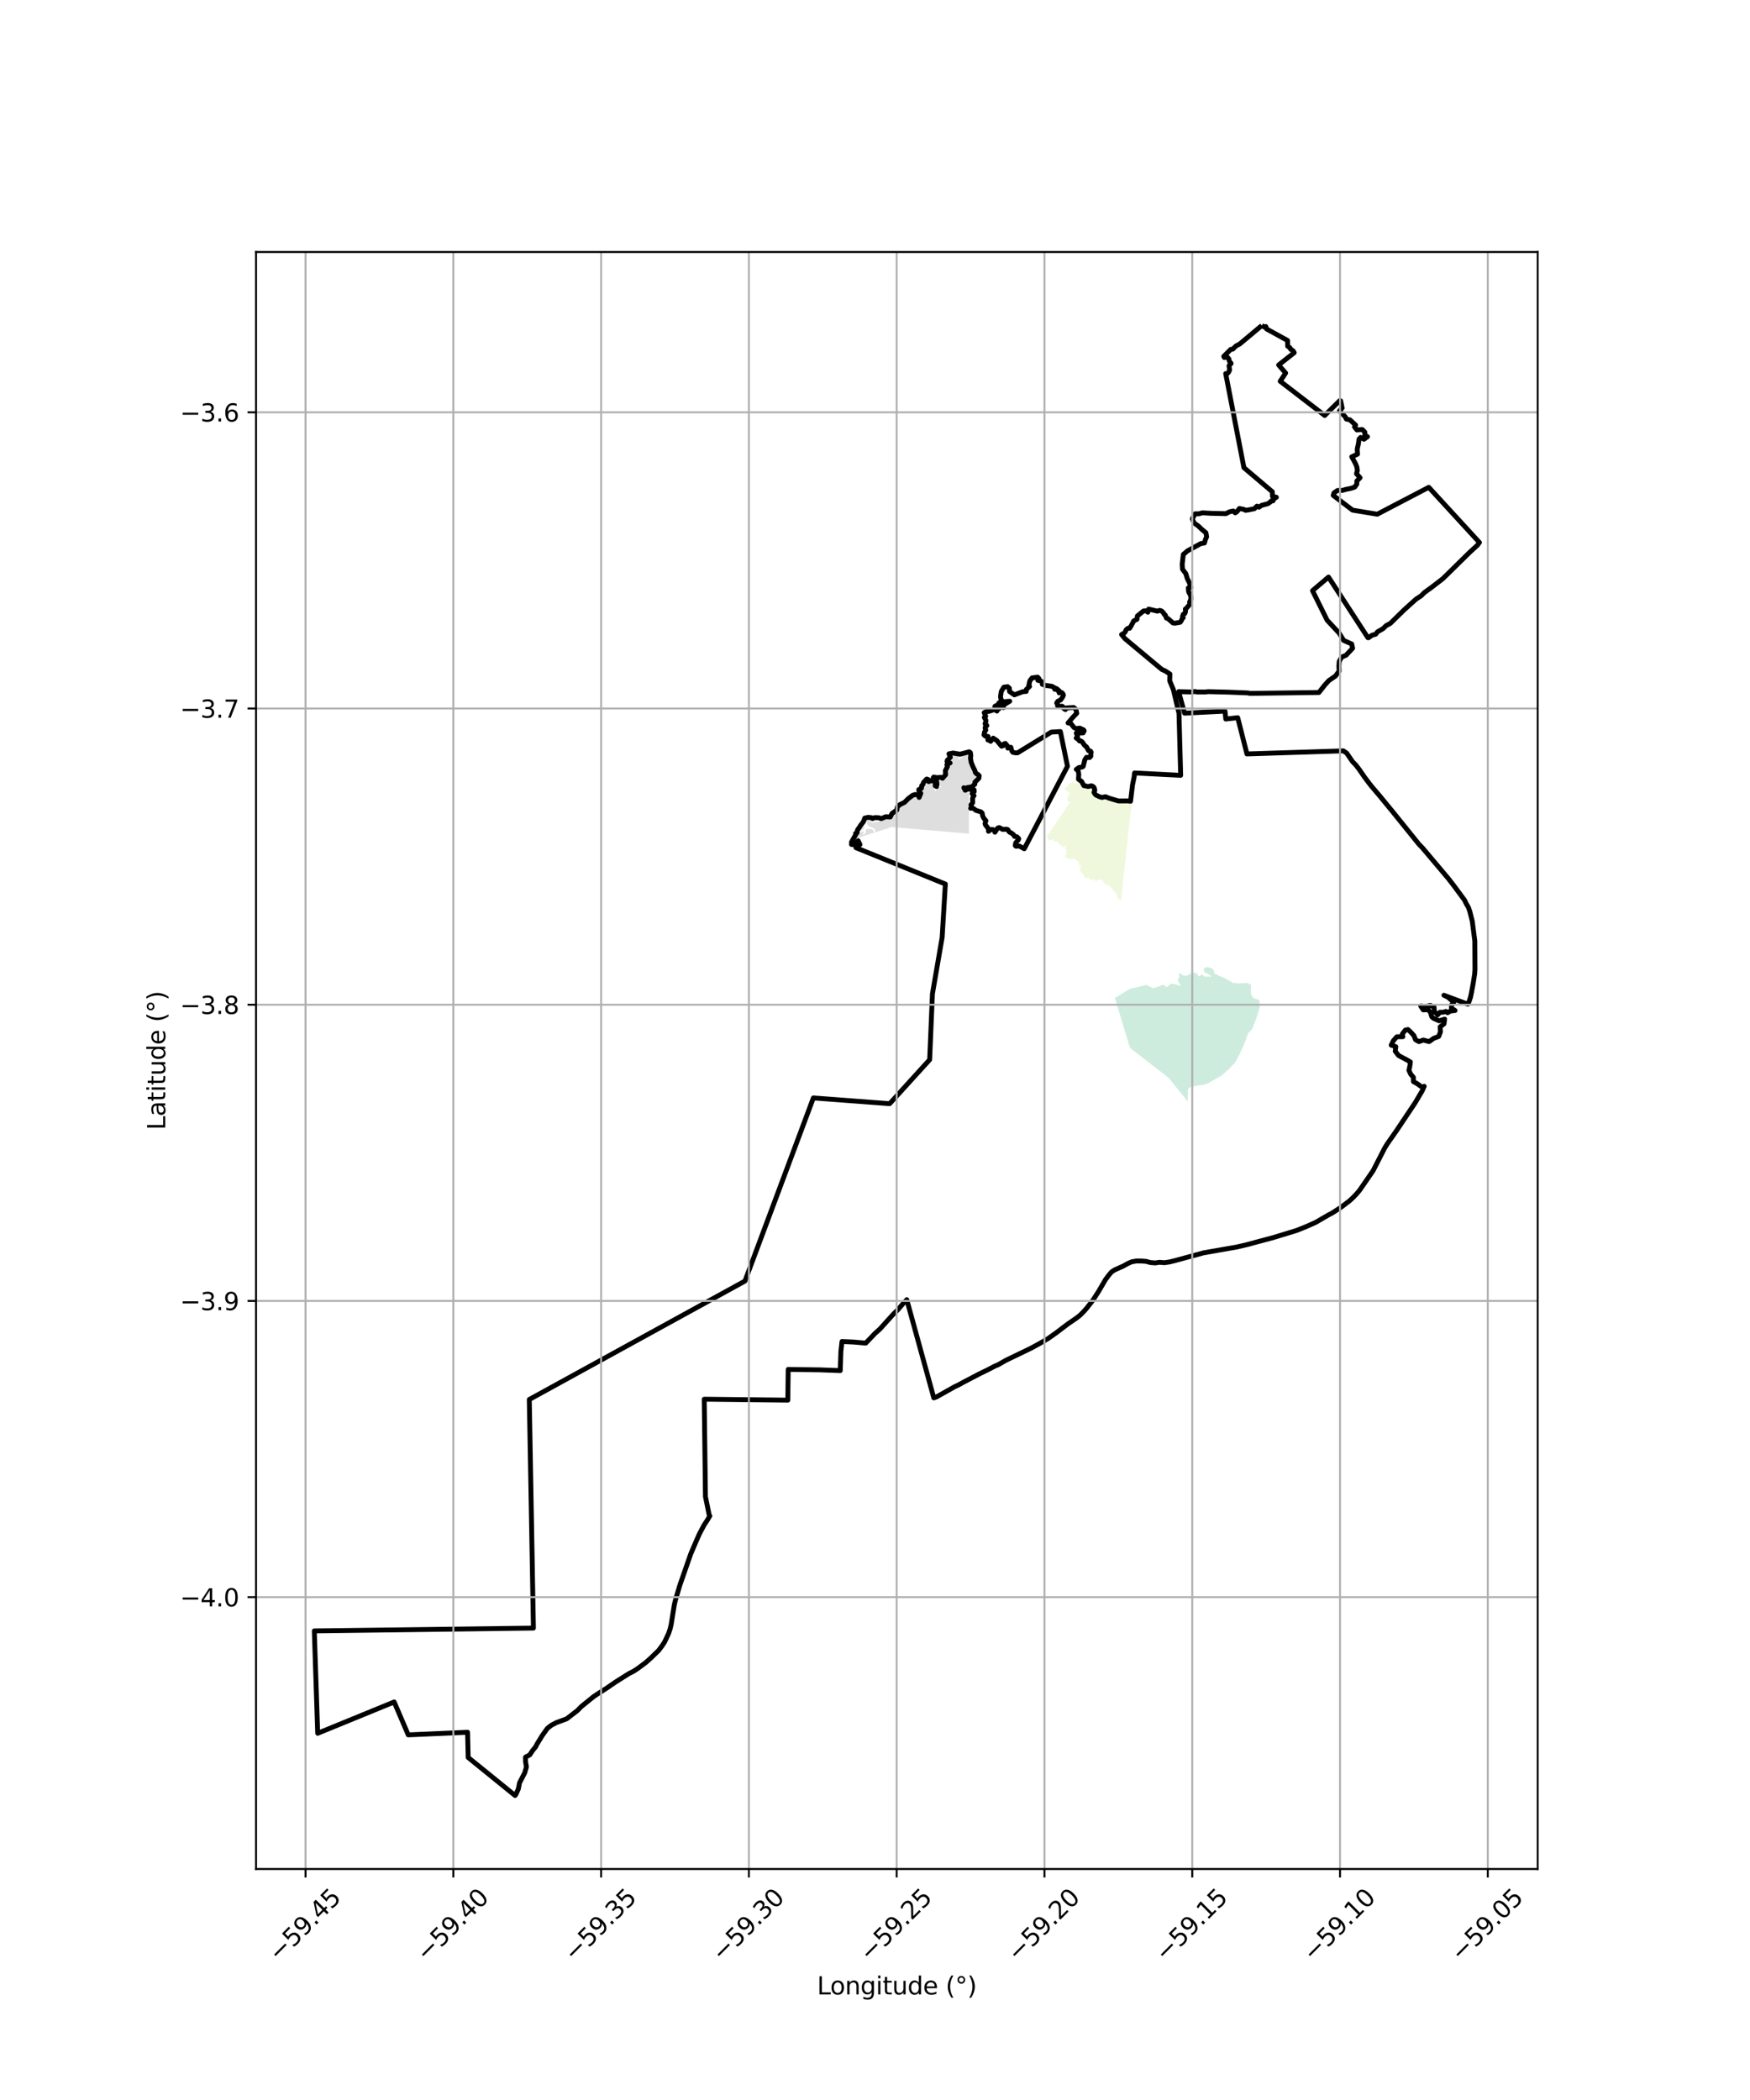 <?xml version="1.0" encoding="utf-8" standalone="no"?>
<!DOCTYPE svg PUBLIC "-//W3C//DTD SVG 1.1//EN"
  "http://www.w3.org/Graphics/SVG/1.1/DTD/svg11.dtd">
<svg xmlns:xlink="http://www.w3.org/1999/xlink" width="720pt" height="864pt" viewBox="0 0 720 864" xmlns="http://www.w3.org/2000/svg" version="1.1">
 <defs>
  <style type="text/css">*{stroke-linejoin: round; stroke-linecap: butt}</style>
 </defs>
 <g id="figure_1">
  <g id="patch_1">
   <path d="M 0 864 
L 720 864 
L 720 0 
L 0 0 
z
" style="fill: #ffffff"/>
  </g>
  <g id="axes_1">
   <g id="patch_2">
    <path d="M 105.346 768.96 
L 632.654 768.96 
L 632.654 103.68 
L 105.346 103.68 
z
" style="fill: #ffffff"/>
   </g>
   <g id="PatchCollection_1">
    <path d="M 502.772 401.942 
L 502.954 402.018 
L 503.134 402.101 
L 503.312 402.188 
L 503.49 402.273 
L 503.67 402.355 
L 503.701 402.369 
L 503.855 402.424 
L 504.045 402.478 
L 504.235 402.536 
L 504.367 402.592 
L 504.414 402.619 
L 504.562 402.75 
L 504.71 402.884 
L 504.738 402.902 
L 504.878 402.986 
L 505.048 403.087 
L 505.219 403.187 
L 505.39 403.286 
L 505.562 403.383 
L 505.676 403.445 
L 505.736 403.478 
L 505.911 403.571 
L 506.085 403.663 
L 506.26 403.756 
L 506.342 403.8 
L 506.434 403.85 
L 506.609 403.942 
L 506.781 404.04 
L 506.887 404.111 
L 506.944 404.151 
L 507.105 404.266 
L 507.247 404.336 
L 507.389 404.406 
L 507.444 404.433 
L 507.534 404.464 
L 507.693 404.479 
L 507.816 404.479 
L 507.853 404.478 
L 508.011 404.47 
L 508.169 404.461 
L 508.308 404.46 
L 508.327 404.46 
L 508.484 404.467 
L 508.642 404.476 
L 508.757 404.484 
L 508.799 404.488 
L 508.957 404.502 
L 509.114 404.517 
L 509.249 404.531 
L 509.271 404.534 
L 509.427 404.56 
L 509.582 404.589 
L 509.665 404.6 
L 509.739 404.605 
L 509.897 404.607 
L 510.015 404.602 
L 510.055 404.599 
L 510.212 404.587 
L 510.369 404.571 
L 510.453 404.56 
L 510.526 404.549 
L 510.681 404.519 
L 510.835 404.486 
L 510.968 404.465 
L 510.992 404.462 
L 511.149 404.448 
L 511.307 404.444 
L 511.417 404.445 
L 511.465 404.448 
L 511.622 404.464 
L 511.779 404.484 
L 511.91 404.492 
L 511.936 404.492 
L 512.094 404.489 
L 512.252 404.482 
L 512.37 404.473 
L 512.41 404.469 
L 512.566 404.449 
L 512.72 404.431 
L 512.723 404.431 
L 512.881 404.427 
L 513.027 404.433 
L 513.039 404.434 
L 513.196 404.448 
L 513.35 404.483 
L 513.399 404.501 
L 513.498 404.547 
L 513.636 404.622 
L 513.77 404.701 
L 513.772 404.702 
L 513.901 404.799 
L 514.027 404.904 
L 514.164 404.978 
L 514.217 404.989 
L 514.319 405 
L 514.476 405.018 
L 514.633 405.035 
L 514.627 407.747 
L 514.815 409.405 
L 515.585 410.518 
L 516.404 410.908 
L 517.519 411.156 
L 518.184 411.687 
L 518.185 413.388 
L 518.322 414.311 
L 517.35 417.653 
L 516.481 420.085 
L 515.17 423.381 
L 513.429 425.27 
L 512.404 428.37 
L 511.194 431.085 
L 509.886 433.899 
L 508.335 436.897 
L 505.679 439.801 
L 502.631 442.461 
L 501.181 443.331 
L 496.973 445.699 
L 495.58 446.228 
L 493.41 446.566 
L 490.079 447.04 
L 489.255 447.573 
L 488.725 448.25 
L 488.714 450.094 
L 488.663 453.201 
L 480.915 443.538 
L 472.273 436.834 
L 464.896 431.115 
L 461.718 420.603 
L 458.691 410.574 
L 464.789 406.845 
L 468.834 405.937 
L 471.597 405.207 
L 474.533 406.596 
L 477.484 405.582 
L 477.847 405.299 
L 477.905 405.282 
L 477.962 405.264 
L 478.02 405.247 
L 478.077 405.229 
L 478.135 405.211 
L 478.165 405.202 
L 478.192 405.197 
L 478.251 405.2 
L 478.31 405.217 
L 478.369 405.239 
L 478.428 405.259 
L 478.428 405.259 
L 478.486 405.276 
L 478.543 405.294 
L 478.601 405.31 
L 478.625 405.315 
L 478.66 405.318 
L 478.72 405.318 
L 478.781 405.315 
L 478.833 405.316 
L 478.841 405.316 
L 478.901 405.32 
L 478.961 405.325 
L 479.021 405.33 
L 479.08 405.339 
L 479.084 405.339 
L 479.139 405.35 
L 479.198 405.362 
L 479.257 405.374 
L 479.316 405.386 
L 479.368 405.396 
L 479.375 405.397 
L 479.434 405.407 
L 479.428 405.491 
L 479.422 405.572 
L 479.422 405.574 
L 479.42 405.658 
L 479.43 405.74 
L 479.455 405.821 
L 479.486 405.88 
L 479.501 405.901 
L 479.563 405.961 
L 479.635 406.001 
L 479.715 406.031 
L 479.726 406.035 
L 479.798 406.054 
L 479.881 406.063 
L 479.945 406.058 
L 479.963 406.055 
L 480.044 406.036 
L 480.123 406.011 
L 480.202 405.979 
L 480.241 405.961 
L 480.28 405.942 
L 480.356 405.904 
L 480.429 405.864 
L 480.498 405.818 
L 480.56 405.765 
L 480.561 405.764 
L 480.62 405.703 
L 480.676 405.642 
L 480.734 405.582 
L 480.736 405.58 
L 480.793 405.523 
L 480.853 405.464 
L 480.912 405.405 
L 480.945 405.372 
L 480.969 405.344 
L 481.016 405.274 
L 481.067 405.208 
L 481.077 405.198 
L 481.132 405.154 
L 481.202 405.109 
L 481.275 405.067 
L 481.275 405.067 
L 481.349 405.029 
L 481.423 404.99 
L 481.44 404.98 
L 481.495 404.947 
L 481.566 404.904 
L 481.638 404.861 
L 481.841 404.818 
L 482.044 404.775 
L 482.197 404.743 
L 482.247 404.734 
L 482.453 404.729 
L 482.66 404.761 
L 482.866 404.811 
L 483.006 404.847 
L 483.07 404.863 
L 483.272 404.915 
L 483.472 404.969 
L 483.671 405.026 
L 483.87 405.083 
L 484.056 405.139 
L 484.069 405.143 
L 484.266 405.207 
L 484.461 405.278 
L 484.656 405.352 
L 484.85 405.424 
L 484.995 405.473 
L 485.047 405.49 
L 485.254 405.54 
L 485.464 405.509 
L 485.521 405.477 
L 485.655 405.353 
L 485.697 405.192 
L 485.687 405.173 
L 485.568 405.016 
L 485.419 404.859 
L 485.288 404.691 
L 485.284 404.685 
L 485.183 404.511 
L 485.078 404.331 
L 484.974 404.152 
L 484.869 403.972 
L 484.764 403.793 
L 484.734 403.463 
L 484.703 403.134 
L 484.702 403.123 
L 484.78 402.819 
L 484.943 402.518 
L 484.947 402.509 
L 485.085 402.219 
L 485.18 402.006 
L 485.204 401.913 
L 485.19 401.577 
L 485.183 401.512 
L 485.072 401.256 
L 484.925 400.947 
L 484.946 400.841 
L 485.081 400.638 
L 485.353 400.503 
L 485.368 400.507 
L 485.667 400.623 
L 485.966 400.788 
L 486.052 400.837 
L 486.249 400.958 
L 486.522 401.137 
L 486.815 401.291 
L 486.82 401.293 
L 487.146 401.379 
L 487.474 401.402 
L 487.69 401.406 
L 487.803 401.411 
L 488.135 401.417 
L 488.446 401.345 
L 488.46 401.338 
L 488.765 401.19 
L 489.054 401.036 
L 489.339 400.88 
L 489.5 400.791 
L 489.627 400.722 
L 489.916 400.563 
L 490.206 400.404 
L 490.313 400.346 
L 490.502 400.233 
L 490.81 400.078 
L 491.015 400.065 
L 491.122 400.09 
L 491.436 400.184 
L 491.749 400.297 
L 492.063 400.411 
L 492.064 400.411 
L 492.375 400.514 
L 492.534 400.579 
L 492.654 400.679 
L 492.794 400.994 
L 492.827 401.075 
L 492.871 401.311 
L 492.945 401.47 
L 493.081 401.617 
L 493.294 401.692 
L 493.363 401.661 
L 493.649 401.504 
L 493.934 401.322 
L 494.052 401.246 
L 494.213 401.125 
L 494.479 400.933 
L 494.513 400.92 
L 494.735 400.991 
L 494.979 401.279 
L 495.221 401.528 
L 495.234 401.536 
L 495.516 401.709 
L 495.8 401.817 
L 495.829 401.822 
L 496.159 401.842 
L 496.49 401.821 
L 496.621 401.811 
L 496.818 401.783 
L 497.143 401.719 
L 497.257 401.705 
L 497.458 401.784 
L 497.75 401.989 
L 497.846 401.983 
L 498.05 401.864 
L 498.187 401.71 
L 498.201 401.614 
L 498.009 401.321 
L 497.785 401.148 
L 497.709 401.101 
L 497.42 400.935 
L 497.13 400.781 
L 496.838 400.633 
L 496.738 400.582 
L 496.542 400.488 
L 496.242 400.353 
L 495.944 400.207 
L 495.919 400.193 
L 495.679 400.012 
L 495.471 399.753 
L 495.301 399.456 
L 495.278 399.41 
L 495.205 399.129 
L 495.226 398.904 
L 495.253 398.806 
L 495.388 398.511 
L 495.569 398.292 
L 495.623 398.243 
L 495.908 398.056 
L 496.217 397.966 
L 496.217 397.966 
L 496.544 397.942 
L 496.875 397.952 
L 497.206 397.992 
L 497.534 398.054 
L 497.617 398.073 
L 497.855 398.132 
L 498.167 398.227 
L 498.47 398.359 
L 498.666 398.475 
L 498.764 398.545 
L 499.011 398.775 
L 499.21 399.036 
L 499.376 399.323 
L 499.427 399.423 
L 499.48 399.635 
L 499.494 399.971 
L 499.543 400.149 
L 499.61 400.292 
L 499.792 400.608 
L 500.045 400.806 
L 500.119 400.822 
L 500.371 400.847 
L 500.699 400.88 
L 500.699 400.902 
L 500.808 401.023 
L 500.83 401.05 
L 500.948 401.209 
L 500.96 401.222 
L 501.099 401.339 
L 501.274 401.434 
L 501.385 401.477 
L 501.461 401.502 
L 501.65 401.561 
L 501.838 401.62 
L 502.019 401.678 
L 502.026 401.68 
L 502.213 401.744 
L 502.4 401.808 
L 502.587 401.873 
L 502.696 401.913 
L 502.772 401.942 
" clip-path="url(#pfda4ab757c)" style="fill: #b3e2cd; fill-opacity: 0.65"/>
    <path d="M 444.757 322.402 
L 444.688 322.649 
L 444.727 322.724 
L 444.846 322.815 
L 445.058 322.906 
L 445.152 322.935 
L 445.285 322.965 
L 445.519 322.988 
L 445.747 323.025 
L 445.787 323.038 
L 445.936 323.148 
L 446.08 323.355 
L 446.232 323.544 
L 446.375 323.612 
L 446.44 323.621 
L 446.672 323.64 
L 446.904 323.654 
L 447.075 323.671 
L 447.135 323.679 
L 447.365 323.713 
L 447.392 323.717 
L 447.592 323.751 
L 447.774 323.829 
L 447.809 323.855 
L 447.944 324.049 
L 448.014 324.276 
L 448.034 324.346 
L 448.046 324.504 
L 448.016 324.743 
L 448.031 324.873 
L 448.114 324.951 
L 448.359 324.931 
L 448.359 324.93 
L 448.363 324.698 
L 448.361 324.667 
L 448.346 324.466 
L 448.328 324.233 
L 448.311 324.001 
L 448.31 323.986 
L 448.283 323.768 
L 448.258 323.534 
L 448.286 323.301 
L 448.303 323.25 
L 448.441 323.134 
L 448.705 323.125 
L 448.786 323.143 
L 448.93 323.188 
L 449.154 323.281 
L 449.342 323.423 
L 449.375 323.465 
L 449.477 323.612 
L 449.611 323.803 
L 449.744 323.994 
L 450.042 324.228 
L 450.34 324.461 
L 450.507 324.591 
L 450.587 324.722 
L 450.571 325.128 
L 450.579 325.283 
L 450.628 325.507 
L 450.719 325.873 
L 450.85 326.234 
L 450.858 326.251 
L 451.055 326.559 
L 451.334 326.818 
L 451.424 326.88 
L 451.67 327.004 
L 452.03 327.129 
L 452.375 327.277 
L 452.417 327.303 
L 452.684 327.491 
L 452.985 327.721 
L 453.268 327.923 
L 453.296 327.941 
L 453.618 328.143 
L 453.953 328.318 
L 454.195 328.411 
L 454.313 328.442 
L 454.692 328.471 
L 455.074 328.435 
L 455.191 328.417 
L 455.443 328.359 
L 455.809 328.254 
L 456.035 328.213 
L 456.182 328.2 
L 456.561 328.181 
L 456.941 328.193 
L 457.174 328.22 
L 457.316 328.243 
L 457.689 328.307 
L 458.06 328.382 
L 458.245 328.424 
L 458.429 328.468 
L 458.796 328.56 
L 459.163 328.652 
L 459.53 328.741 
L 459.666 328.772 
L 459.899 328.824 
L 460.27 328.902 
L 460.64 328.978 
L 461.011 329.055 
L 461.011 329.055 
L 461.38 329.145 
L 461.746 329.241 
L 461.864 329.268 
L 462.103 329.242 
L 462.443 329.023 
L 462.783 328.809 
L 462.928 328.781 
L 463.133 328.828 
L 463.485 329.024 
L 463.845 329.146 
L 463.923 329.138 
L 464.215 329.078 
L 464.586 329.003 
L 464.957 328.927 
L 465.282 328.86 
L 465.327 328.851 
L 465.698 328.775 
L 465.75 329.225 
L 465.76 329.401 
L 464.838 337.376 
L 464.236 342.882 
L 463.703 347.895 
L 462.5 358.843 
L 461.529 367.574 
L 461.193 370.777 
L 460.736 370.226 
L 459.941 369.508 
L 459.898 369.452 
L 459.855 369.386 
L 459.811 369.32 
L 459.768 369.232 
L 459.736 369.155 
L 459.714 369.089 
L 459.693 369.012 
L 459.66 368.913 
L 459.628 368.77 
L 459.597 368.573 
L 459.564 368.474 
L 459.532 368.353 
L 459.403 367.913 
L 459.382 367.858 
L 459.36 367.781 
L 459.317 367.704 
L 459.306 367.671 
L 459.274 367.627 
L 459.252 367.583 
L 459.187 367.494 
L 459.122 367.417 
L 459.067 367.373 
L 459.002 367.307 
L 458.915 367.218 
L 458.795 367.108 
L 458.632 366.975 
L 458.534 366.887 
L 457.859 366.279 
L 457.761 366.191 
L 457.48 365.498 
L 457.415 365.431 
L 457.339 365.376 
L 457.208 365.265 
L 456.914 365.033 
L 456.728 364.889 
L 456.63 364.801 
L 456.532 364.713 
L 456.445 364.624 
L 456.26 364.437 
L 456.141 364.315 
L 456.075 364.249 
L 455.988 364.172 
L 455.955 364.149 
L 455.923 364.138 
L 455.901 364.127 
L 455.868 364.116 
L 455.835 364.105 
L 455.77 364.093 
L 455.737 364.093 
L 455.693 364.093 
L 455.584 364.092 
L 455.441 364.102 
L 455.354 364.102 
L 455.31 364.102 
L 455.266 364.09 
L 455.222 364.079 
L 455.179 364.057 
L 455.157 364.046 
L 455.135 364.035 
L 455.092 364.002 
L 455.048 363.968 
L 454.972 363.902 
L 454.917 363.847 
L 454.699 363.659 
L 454.634 363.604 
L 454.569 363.548 
L 454.536 363.526 
L 454.514 363.504 
L 454.46 363.471 
L 454.34 363.404 
L 454.252 363.349 
L 454.209 363.327 
L 454.165 363.283 
L 454.143 363.271 
L 454.122 363.249 
L 454.1 363.227 
L 454.089 363.205 
L 454.078 363.183 
L 454.068 363.15 
L 454.046 363.106 
L 454.046 363.084 
L 454.035 363.051 
L 454.035 363.018 
L 454.025 362.974 
L 454.015 362.854 
L 453.993 362.799 
L 453.993 362.766 
L 453.982 362.733 
L 453.961 362.689 
L 453.939 362.656 
L 453.928 362.645 
L 453.863 362.567 
L 453.809 362.49 
L 453.754 362.446 
L 453.7 362.38 
L 453.613 362.302 
L 453.558 362.269 
L 453.504 362.214 
L 453.427 362.17 
L 453.34 362.114 
L 453.297 362.081 
L 453.187 362.036 
L 453.089 361.981 
L 453.024 361.959 
L 452.925 361.925 
L 452.882 361.903 
L 452.816 361.892 
L 452.75 361.869 
L 452.674 361.869 
L 452.63 361.858 
L 452.586 361.857 
L 452.543 361.857 
L 452.488 361.868 
L 452.444 361.878 
L 452.389 361.889 
L 452.334 361.9 
L 452.236 361.932 
L 452.17 361.965 
L 452.082 361.997 
L 451.731 362.17 
L 451.621 362.214 
L 451.511 362.268 
L 451.445 362.29 
L 451.325 362.322 
L 451.215 362.354 
L 451.127 362.375 
L 451.029 362.397 
L 450.963 362.407 
L 450.897 362.418 
L 450.821 362.418 
L 450.733 362.428 
L 450.711 362.428 
L 450.689 362.417 
L 450.656 362.417 
L 450.635 362.405 
L 450.602 362.383 
L 450.558 362.35 
L 450.536 362.339 
L 450.515 362.317 
L 450.482 362.284 
L 450.449 362.251 
L 450.417 362.207 
L 450.319 362.085 
L 450.265 362.019 
L 450.232 361.986 
L 450.199 361.953 
L 450.167 361.92 
L 450.123 361.897 
L 450.101 361.886 
L 450.079 361.875 
L 450.047 361.875 
L 450.025 361.864 
L 449.981 361.864 
L 449.948 361.864 
L 449.861 361.863 
L 449.806 361.874 
L 449.74 361.873 
L 449.444 361.915 
L 449.368 361.926 
L 449.269 361.936 
L 449.225 361.936 
L 449.17 361.936 
L 449.05 361.924 
L 448.93 361.912 
L 448.853 361.901 
L 448.755 361.878 
L 448.689 361.867 
L 448.624 361.845 
L 448.547 361.822 
L 448.46 361.789 
L 448.438 361.778 
L 448.405 361.767 
L 448.394 361.755 
L 448.372 361.733 
L 448.362 361.7 
L 448.351 361.689 
L 448.34 361.667 
L 448.318 361.645 
L 448.307 361.612 
L 448.297 361.579 
L 448.264 361.48 
L 448.232 361.436 
L 448.221 361.414 
L 448.21 361.381 
L 448.189 361.359 
L 448.167 361.337 
L 448.156 361.326 
L 448.134 361.326 
L 448.123 361.315 
L 448.101 361.304 
L 448.036 361.292 
L 447.97 361.27 
L 447.839 361.236 
L 447.751 361.225 
L 447.631 361.202 
L 447.467 361.19 
L 447.248 361.167 
L 447.215 361.167 
L 447.183 361.167 
L 447.117 361.166 
L 447.073 361.177 
L 446.898 361.198 
L 446.843 361.197 
L 446.788 361.197 
L 446.755 361.197 
L 446.723 361.197 
L 446.69 361.186 
L 446.657 361.174 
L 446.613 361.163 
L 446.581 361.152 
L 446.537 361.13 
L 446.471 361.096 
L 446.428 361.063 
L 446.373 361.019 
L 446.308 360.953 
L 446.275 360.92 
L 446.243 360.865 
L 446.199 360.809 
L 446.156 360.743 
L 446.102 360.666 
L 446.048 360.578 
L 445.907 360.325 
L 445.863 360.259 
L 445.831 360.182 
L 445.809 360.138 
L 445.788 360.072 
L 445.691 359.797 
L 445.669 359.72 
L 445.626 359.632 
L 445.605 359.588 
L 445.583 359.544 
L 445.55 359.499 
L 445.518 359.455 
L 445.485 359.422 
L 445.463 359.4 
L 445.42 359.378 
L 445.376 359.345 
L 445.3 359.3 
L 445.202 359.256 
L 445.06 359.189 
L 444.983 359.145 
L 444.951 359.123 
L 444.907 359.1 
L 444.874 359.067 
L 444.831 359.034 
L 444.798 358.99 
L 444.787 358.968 
L 444.766 358.935 
L 444.43 358.252 
L 444.423 358.198 
L 444.42 358.176 
L 444.415 358.143 
L 444.407 358.088 
L 444.398 358.034 
L 444.389 357.98 
L 444.379 357.925 
L 444.369 357.871 
L 444.358 357.817 
L 444.348 357.763 
L 444.337 357.708 
L 444.326 357.654 
L 444.315 357.6 
L 444.303 357.546 
L 444.292 357.492 
L 444.282 357.438 
L 444.271 357.384 
L 444.26 357.329 
L 444.438 357.293 
L 444.524 357.276 
L 444.601 357.242 
L 444.676 357.104 
L 444.673 356.901 
L 444.617 356.672 
L 444.532 356.453 
L 444.453 356.299 
L 444.441 356.281 
L 444.329 356.145 
L 444.191 356.019 
L 444.047 355.893 
L 443.919 355.76 
L 443.825 355.611 
L 443.822 355.604 
L 443.779 355.441 
L 443.763 355.259 
L 443.757 355.072 
L 443.74 354.887 
L 443.689 354.713 
L 443.685 354.703 
L 443.607 354.55 
L 443.505 354.399 
L 443.392 354.284 
L 443.374 354.269 
L 443.218 354.171 
L 443.056 354.089 
L 442.9 353.999 
L 442.825 353.94 
L 442.762 353.884 
L 442.626 353.763 
L 442.491 353.642 
L 442.356 353.52 
L 442.041 353.467 
L 441.726 353.414 
L 441.547 353.384 
L 441.41 353.367 
L 441.091 353.364 
L 440.769 353.384 
L 440.449 353.394 
L 440.222 353.376 
L 440.131 353.361 
L 439.819 353.295 
L 439.511 353.21 
L 439.205 353.115 
L 438.9 353.017 
L 438.898 353.016 
L 438.577 352.938 
L 438.291 352.795 
L 438.234 352.728 
L 438.211 352.499 
L 438.314 352.223 
L 438.326 352.179 
L 438.416 351.872 
L 438.459 351.719 
L 438.501 351.563 
L 438.58 351.252 
L 438.605 351.149 
L 438.631 350.938 
L 438.617 350.615 
L 438.609 350.293 
L 438.61 350.282 
L 438.743 349.99 
L 438.939 349.711 
L 438.975 349.571 
L 438.915 349.474 
L 438.571 349.369 
L 438.257 349.226 
L 438.244 349.204 
L 438.155 348.918 
L 438.16 348.589 
L 438.171 348.556 
L 438.34 348.342 
L 438.599 348.113 
L 438.689 347.989 
L 438.731 347.808 
L 438.691 347.692 
L 438.55 347.729 
L 438.275 347.936 
L 438.097 348.051 
L 437.981 348.111 
L 437.669 348.3 
L 437.364 348.432 
L 437.143 348.407 
L 437.092 348.377 
L 436.86 348.164 
L 436.639 347.915 
L 436.555 347.833 
L 436.402 347.702 
L 436.154 347.499 
L 435.904 347.297 
L 435.658 347.091 
L 435.597 347.037 
L 435.472 346.832 
L 435.371 346.494 
L 435.178 346.261 
L 435.163 346.255 
L 434.862 346.195 
L 434.543 346.179 
L 434.354 346.174 
L 434.223 346.173 
L 433.904 346.178 
L 433.839 346.171 
L 433.611 346.06 
L 433.384 345.812 
L 433.327 345.74 
L 433.258 345.504 
L 433.222 345.154 
L 433.178 345.102 
L 433.048 345.179 
L 432.807 345.48 
L 432.737 345.528 
L 432.51 345.636 
L 432.195 345.744 
L 432.003 345.743 
L 431.897 345.713 
L 431.598 345.575 
L 431.334 345.364 
L 431.196 345.167 
L 431.159 345.092 
L 431.016 344.805 
L 430.873 344.518 
L 430.731 344.231 
L 437.357 334.326 
L 440.306 329.931 
L 440.164 329.865 
L 439.955 329.774 
L 439.746 329.683 
L 439.537 329.592 
L 439.345 329.509 
L 439.328 329.501 
L 439.123 329.362 
L 438.975 329.167 
L 438.943 329.023 
L 438.949 328.957 
L 439.012 328.743 
L 439.114 328.528 
L 439.187 328.388 
L 439.223 328.321 
L 439.341 328.125 
L 439.462 327.931 
L 439.569 327.73 
L 439.597 327.666 
L 439.646 327.517 
L 439.691 327.292 
L 439.725 327.065 
L 439.766 326.866 
L 439.772 326.842 
L 439.885 326.627 
L 440.022 326.418 
L 440.095 326.215 
L 440.087 326.143 
L 440.033 326.023 
L 439.881 325.86 
L 439.679 325.72 
L 439.464 325.597 
L 439.434 325.58 
L 439.252 325.496 
L 439.031 325.425 
L 438.812 325.359 
L 438.604 325.275 
L 438.451 325.179 
L 438.416 325.152 
L 438.237 325.01 
L 438.059 324.869 
L 438.073 324.74 
L 438.087 324.611 
L 438.102 324.481 
L 438.116 324.352 
L 438.131 324.223 
L 438.139 324.145 
L 438.15 324.096 
L 438.215 323.993 
L 438.318 323.909 
L 438.44 323.837 
L 438.564 323.767 
L 438.635 323.72 
L 438.673 323.691 
L 438.777 323.613 
L 438.881 323.535 
L 438.984 323.457 
L 439.088 323.379 
L 439.192 323.301 
L 439.296 323.223 
L 439.399 323.145 
L 439.503 323.067 
L 439.58 323.078 
L 439.677 323.012 
L 439.72 322.733 
L 439.802 322.553 
L 439.843 322.523 
L 440.032 322.391 
L 440.227 322.264 
L 440.43 322.144 
L 440.439 322.139 
L 440.637 322.034 
L 440.846 321.931 
L 441.057 321.837 
L 441.087 321.825 
L 441.284 321.78 
L 441.523 321.798 
L 441.623 321.828 
L 441.724 321.896 
L 441.857 322.097 
L 441.991 322.3 
L 442.047 322.346 
L 442.192 322.425 
L 442.432 322.476 
L 442.528 322.448 
L 442.633 322.371 
L 442.774 322.18 
L 442.793 322.142 
L 442.819 321.953 
L 442.758 321.713 
L 442.706 321.475 
L 442.743 321.308 
L 442.772 321.259 
L 442.914 321.076 
L 443.087 320.922 
L 443.282 320.784 
L 443.284 320.783 
L 443.518 320.663 
L 443.752 320.643 
L 443.819 320.677 
L 443.93 320.778 
L 444.075 320.962 
L 444.189 321.151 
L 444.197 321.167 
L 444.297 321.381 
L 444.386 321.597 
L 444.478 321.809 
L 444.513 321.878 
L 444.604 322.001 
L 444.76 322.177 
L 444.774 322.198 
L 444.757 322.402 
" clip-path="url(#pfda4ab757c)" style="fill: #e6f5c9; fill-opacity: 0.65"/>
    <path d="M 398.683 311.97 
L 399.888 315.511 
L 402.387 318.687 
L 402.755 319.381 
L 402.576 320.126 
L 402.2 320.738 
L 401.705 321.098 
L 401.155 321.632 
L 400.635 322.496 
L 400.216 323.053 
L 399.557 323.368 
L 397.979 323.699 
L 396.949 323.857 
L 396.268 324.182 
L 396.047 324.62 
L 396.119 325.323 
L 396.512 325.468 
L 397.005 325.427 
L 398.268 324.776 
L 398.65 324.943 
L 398.62 342.976 
L 366.868 340.261 
L 355.824 343.795 
L 349.945 345.68 
L 350.685 344.587 
L 351.443 342.309 
L 351.468 341.815 
L 351.987 341.006 
L 353.681 339.622 
L 354.563 338.552 
L 354.849 338.466 
L 355.239 339.006 
L 355.301 339.61 
L 355.647 340.435 
L 355.314 341.158 
L 355.028 341.387 
L 354.293 341.657 
L 353.732 342.092 
L 353.588 342.464 
L 354.003 342.544 
L 354.618 342.218 
L 355.188 342.068 
L 355.559 342.279 
L 355.272 342.716 
L 354.897 343.131 
L 355.049 343.417 
L 355.619 343.234 
L 356.138 342.568 
L 356.409 341.055 
L 356.903 340.959 
L 357.602 341.128 
L 358.423 341.089 
L 358.839 341.168 
L 359.241 341.708 
L 359.445 342.412 
L 359.74 342.501 
L 360.104 341.955 
L 360.031 341.318 
L 359.334 340.71 
L 358.669 340.377 
L 357.827 340.13 
L 357.314 339.886 
L 356.902 339.258 
L 356.513 338.388 
L 356.047 337.519 
L 355.635 336.934 
L 355.496 336.418 
L 355.759 336.31 
L 356.897 336.382 
L 357.608 336.551 
L 358.087 336.96 
L 358.312 337.806 
L 358.538 338.433 
L 359.008 338.535 
L 359.71 338.232 
L 360.258 338.125 
L 360.86 338.173 
L 361.232 338.23 
L 361.605 338.09 
L 361.781 337.904 
L 361.728 337.673 
L 361.334 337.693 
L 360.885 337.613 
L 360.372 337.38 
L 359.671 337.485 
L 359.005 337.207 
L 358.909 336.691 
L 359.59 336.343 
L 360.904 336.384 
L 362.404 336.327 
L 363.171 336.124 
L 363.992 336.106 
L 365.865 335.964 
L 366.009 335.658 
L 366.046 334.988 
L 366.466 334.376 
L 367.245 333.997 
L 368.026 333.42 
L 368.447 332.489 
L 368.572 331.667 
L 369.309 331.145 
L 369.922 331.071 
L 370.252 330.821 
L 370.386 330.383 
L 370.51 329.89 
L 371.188 329.894 
L 371.758 329.853 
L 372.582 329.375 
L 374.153 328.298 
L 375.102 327.086 
L 375.839 326.563 
L 376.747 326.667 
L 377.443 327.297 
L 377.669 328.045 
L 378.127 328.333 
L 378.599 328.083 
L 378.559 327.479 
L 378.475 326.919 
L 378.598 326.382 
L 378.481 325.789 
L 378.046 325.325 
L 377.907 324.808 
L 378.074 324.392 
L 378.523 324.252 
L 378.952 323.86 
L 379.186 323.258 
L 379.592 323.117 
L 380.051 323.263 
L 380.522 323.156 
L 380.667 322.74 
L 380.482 322.541 
L 379.675 322.02 
L 379.675 321.932 
L 379.699 321.724 
L 380.469 321.004 
L 380.756 320.545 
L 380.964 320.656 
L 381.225 320.987 
L 381.595 321.318 
L 382.206 321.563 
L 383.18 321.591 
L 383.858 321.76 
L 384.226 322.399 
L 384.256 322.937 
L 384.286 323.475 
L 384.39 324.375 
L 384.55 325.013 
L 384.811 325.3 
L 385.063 325.389 
L 385.25 325.138 
L 385.287 324.501 
L 385.411 323.81 
L 385.828 323.769 
L 386.417 324.124 
L 386.767 324.027 
L 387.099 323.546 
L 386.587 323.093 
L 385.66 322.506 
L 384.943 321.591 
L 384.225 320.873 
L 383.508 319.936 
L 383.556 319.234 
L 384.071 319.061 
L 385.163 319.463 
L 386.123 320.127 
L 386.677 320.789 
L 387.09 321.373 
L 387.494 321.452 
L 387.792 321.147 
L 387.871 320.708 
L 387.766 319.983 
L 388.02 319.535 
L 388.57 319.033 
L 388.737 318.639 
L 388.532 318.045 
L 388.396 317.067 
L 388.751 316.235 
L 388.928 315.907 
L 389.051 315.557 
L 389.164 314.91 
L 389.575 313.903 
L 390.585 313.426 
L 391.243 313.199 
L 391.575 312.553 
L 391.571 311.456 
L 391.411 310.731 
L 391.579 310.073 
L 391.909 309.823 
L 392.959 309.884 
L 393.429 310.018 
L 394.151 310.055 
L 395.302 309.876 
L 395.837 310.043 
L 395.835 310.439 
L 395.647 310.701 
L 395.318 310.831 
L 395.009 311.257 
L 394.162 312.009 
L 394.106 312.25 
L 394.619 312.341 
L 395.235 311.95 
L 396.325 310.869 
L 396.822 310.126 
L 397.339 309.734 
L 398.097 309.234 
L 398.326 309.279 
L 398.707 309.687 
L 398.683 311.97 
" clip-path="url(#pfda4ab757c)" style="fill: #cccccc; fill-opacity: 0.65"/>
   </g>
   <g id="PatchCollection_2">
    <path d="M 519.151 133.92 
L 520.15 134.542 
L 520.792 134.354 
L 521.105 135.338 
L 529.736 140.088 
L 529.775 142.432 
L 530.714 143.061 
L 531.016 143.704 
L 531.476 143.941 
L 532.14 144.46 
L 532.481 145.113 
L 526.068 150.165 
L 528.954 153.469 
L 526.711 156.86 
L 545.024 170.937 
L 551.207 164.831 
L 551.578 164.909 
L 552.191 167.868 
L 551.102 169.052 
L 553.446 171.458 
L 553.899 172.399 
L 555.427 172.754 
L 557.727 174.889 
L 557.27 175.606 
L 558.272 176.89 
L 560.487 176.727 
L 561.554 177.818 
L 561.549 179.087 
L 562.609 179.678 
L 561.17 180.713 
L 559.808 179.967 
L 559.119 180.709 
L 558.913 182.471 
L 558.392 184.803 
L 558.529 186.871 
L 556.155 187.945 
L 557.697 190.77 
L 558.246 192.143 
L 558.465 193.53 
L 558.109 194.933 
L 559.579 196.549 
L 558.238 197.903 
L 558.233 199.18 
L 557.377 200.399 
L 555.762 200.94 
L 553.828 201.321 
L 552.32 201.745 
L 550.271 201.805 
L 548.834 202.795 
L 548.522 203.813 
L 556.491 209.89 
L 566.639 211.564 
L 587.842 200.493 
L 608.686 223.191 
L 607.852 224.326 
L 604.718 227.192 
L 600.046 231.774 
L 595.39 236.365 
L 593.572 238.125 
L 588.87 241.746 
L 586.043 243.786 
L 584.676 245.145 
L 582.596 246.508 
L 577.675 250.945 
L 572.003 256.499 
L 570.311 257.395 
L 568.984 258.675 
L 566.745 259.961 
L 565.971 260.945 
L 564.407 261.398 
L 563.048 262.384 
L 562.788 262.366 
L 546.582 237.421 
L 540.003 243.016 
L 546.014 255.164 
L 550.994 260.504 
L 552.821 263.492 
L 556.125 264.952 
L 556.507 266.686 
L 553.83 269.567 
L 551.976 270.372 
L 550.994 272.124 
L 550.859 274.047 
L 550.955 276.091 
L 549.425 278.159 
L 546.738 279.997 
L 545.11 281.771 
L 542.647 284.908 
L 514.202 285.283 
L 513.477 285.096 
L 505.315 284.77 
L 497.093 284.561 
L 495.746 284.71 
L 492.488 284.694 
L 491.538 284.493 
L 490.445 284.703 
L 484.928 284.559 
L 487.35 293.42 
L 504.008 292.591 
L 504.318 295.833 
L 509.234 295.28 
L 513.022 310.186 
L 552.702 308.923 
L 554.066 309.848 
L 556.42 313.303 
L 557.874 314.807 
L 559.146 316.459 
L 561.523 319.898 
L 564.043 323.221 
L 567.69 327.508 
L 572.97 333.934 
L 583.9 347.473 
L 585.214 348.798 
L 595.838 361.399 
L 598.072 364.274 
L 602.553 370.34 
L 603.282 371.854 
L 604.135 373.319 
L 604.736 375.024 
L 605.735 379.031 
L 606.516 385.072 
L 606.779 387.109 
L 606.84 398.869 
L 606.713 400.757 
L 606.118 404.561 
L 605.405 408.404 
L 605.001 410.3 
L 604.434 412.012 
L 603.9 413.137 
L 594.071 409.48 
L 595.772 410.304 
L 598.144 412.335 
L 597.223 413.416 
L 597.149 414.759 
L 598.644 415.747 
L 596.757 415.961 
L 595.552 416.672 
L 594.886 416.117 
L 593.864 416.449 
L 592.446 416.476 
L 591.5 417.533 
L 590.123 416.139 
L 590.019 414.383 
L 588.489 413.644 
L 586.538 414.078 
L 584.506 413.872 
L 585.556 415.498 
L 587.616 415.405 
L 588.534 416.546 
L 589.081 418.342 
L 589.751 418.939 
L 592.087 419.993 
L 594.375 419.294 
L 594.116 421.221 
L 592.517 422.48 
L 592.656 424.508 
L 591.918 426.423 
L 589.851 427.213 
L 587.969 428.546 
L 585.606 427.902 
L 583.788 428.555 
L 582.396 427.774 
L 581.717 426.069 
L 580.352 424.558 
L 579.254 423.583 
L 578.167 423.823 
L 576.943 425.446 
L 577.185 426.532 
L 574.707 426.557 
L 573.263 428.173 
L 572.39 430.013 
L 574.277 430.637 
L 574.038 432.506 
L 575.405 434.263 
L 578.87 436.105 
L 580.27 436.918 
L 580.065 438.539 
L 579.673 440.382 
L 580.396 441.93 
L 581.513 443.256 
L 581.516 444.992 
L 583.116 445.882 
L 584.402 446.835 
L 585.259 447.325 
L 585.957 446.934 
L 585.11 448.837 
L 582.218 453.742 
L 574.494 465.286 
L 570.853 470.478 
L 569.716 472.306 
L 564.947 481.622 
L 562.622 485.018 
L 559.334 489.777 
L 558.067 491.269 
L 556.619 492.784 
L 555.069 494.183 
L 551.721 496.713 
L 548.229 498.987 
L 546.377 499.972 
L 541.274 502.942 
L 537.444 504.643 
L 533.555 506.212 
L 523.591 509.257 
L 517.114 510.981 
L 513.079 512.07 
L 509.01 513.025 
L 495.202 515.446 
L 483.167 518.717 
L 481.196 519.198 
L 479.084 519.511 
L 476.991 519.347 
L 475.327 519.607 
L 473.309 519.446 
L 471.576 518.975 
L 469.461 518.812 
L 467.522 518.811 
L 465.574 519.161 
L 464.042 519.833 
L 462.196 520.865 
L 458.642 522.454 
L 457.302 523.317 
L 456.098 524.761 
L 454.872 526.412 
L 451.892 531.482 
L 449.626 534.985 
L 447.08 538.247 
L 445.702 539.797 
L 444.382 541.108 
L 442.809 542.343 
L 439.417 544.667 
L 434.515 548.379 
L 431.214 550.714 
L 427.694 552.776 
L 424.143 554.709 
L 413.886 559.654 
L 410.564 561.544 
L 409.214 562.101 
L 406.406 563.577 
L 403.126 565.16 
L 396.226 568.766 
L 394.48 569.742 
L 392.835 570.504 
L 385.329 574.72 
L 384.192 575.127 
L 373.075 534.73 
L 371.158 536.792 
L 369.41 538.855 
L 367.507 540.73 
L 362.021 546.8 
L 359.98 548.627 
L 356.187 552.6 
L 351.192 552.155 
L 346.414 551.937 
L 345.963 556.015 
L 345.702 563.912 
L 337.415 563.601 
L 324.291 563.413 
L 324.124 576.059 
L 289.74 575.666 
L 290.242 615.772 
L 291.807 623.451 
L 292.048 623.682 
L 290.986 625.474 
L 289.686 627.44 
L 287.754 631.09 
L 286.383 634.201 
L 284.199 639.308 
L 279.668 652.314 
L 277.826 658.581 
L 277.425 660.315 
L 276.139 668.349 
L 275.701 670.203 
L 275.08 672.054 
L 273.398 675.625 
L 272.32 677.255 
L 270.949 679.079 
L 267.744 682.179 
L 265.776 683.941 
L 262.473 686.41 
L 260.62 687.626 
L 258.738 688.579 
L 253.219 692.055 
L 249.64 694.524 
L 245.977 696.866 
L 244.235 698.026 
L 239.14 702.151 
L 237.521 703.807 
L 233.147 707.17 
L 228.931 708.723 
L 226.877 709.79 
L 225.189 711.122 
L 223.029 714.156 
L 221.043 717.393 
L 220.319 718.77 
L 219.097 720.254 
L 217.978 721.989 
L 216.218 722.927 
L 216.233 724.855 
L 216.59 726.954 
L 215.927 729.298 
L 213.749 733.522 
L 213.261 736.026 
L 212.295 738.173 
L 211.916 738.72 
L 192.618 723.078 
L 192.374 712.702 
L 167.967 713.778 
L 162.171 700.24 
L 130.712 713.125 
L 129.314 671.002 
L 219.463 669.841 
L 217.767 575.788 
L 306.494 527.068 
L 334.641 451.721 
L 366.036 454.087 
L 382.482 435.998 
L 383.627 408.905 
L 387.623 385.686 
L 388.949 363.723 
L 352.159 348.772 
L 353.812 347.473 
L 353.045 345.873 
L 352.414 346.728 
L 351.092 347.525 
L 350.312 347.423 
L 350.325 346.463 
L 351.991 343.533 
L 352.004 342.902 
L 352.604 342.653 
L 352.854 341.347 
L 353.462 340.562 
L 354.09 339.547 
L 355.199 338.16 
L 355.775 336.586 
L 357.135 336.273 
L 358.476 336.398 
L 358.982 336.775 
L 359.915 336.367 
L 361.533 336.435 
L 362.576 336.79 
L 364.424 336.033 
L 366.314 336.124 
L 366.984 334.709 
L 368.997 333.24 
L 369.186 332.03 
L 370.224 331.048 
L 372.087 330.157 
L 373.684 328.573 
L 375.46 327.237 
L 376.507 326.879 
L 377.839 327.126 
L 378.161 328.08 
L 378.839 326.399 
L 378.117 325.519 
L 378.001 324.883 
L 379.133 324.276 
L 379.215 323.222 
L 379.661 322.831 
L 379.973 321.891 
L 381.274 320.517 
L 381.976 320.773 
L 382.105 321.595 
L 382.509 321.369 
L 383.562 321.208 
L 384.312 321.293 
L 384.707 321.81 
L 384.811 322.603 
L 384.754 323.282 
L 385.336 323.608 
L 385.493 322.655 
L 385.31 321.177 
L 384.751 320.528 
L 383.947 319.962 
L 384.183 319.699 
L 385.612 319.978 
L 386.637 319.831 
L 387.324 319.875 
L 387.737 320.238 
L 389.058 318.744 
L 388.952 317.048 
L 389.822 315.366 
L 389.569 314.659 
L 389.762 314.249 
L 390.903 313.906 
L 389.617 313.283 
L 389.729 312.81 
L 391.005 311.57 
L 390.429 310.15 
L 392.13 309.819 
L 395 310.302 
L 398.779 309.311 
L 399.252 309.659 
L 399.431 310.943 
L 399.276 311.861 
L 399.569 313.638 
L 400.308 315.476 
L 401.126 317.089 
L 401.295 317.819 
L 401.842 318.414 
L 402.336 318.599 
L 402.89 319.192 
L 402.725 320.213 
L 401.119 321.795 
L 401.079 322.647 
L 399.766 323.759 
L 398.084 324.015 
L 397.209 324.365 
L 396.549 324.104 
L 397.117 325.135 
L 397.943 324.697 
L 398.784 324.56 
L 399.38 324.78 
L 399.881 325.111 
L 400.502 324.791 
L 400.779 324.989 
L 400.838 325.665 
L 400.091 326.1 
L 399.949 326.545 
L 400.74 327.354 
L 400.316 327.922 
L 400.128 328.642 
L 400.185 330.262 
L 399.478 331.147 
L 399.706 331.976 
L 399.364 332.566 
L 400.055 332.427 
L 400.751 332.79 
L 401.482 333.394 
L 403.57 334.028 
L 404.089 334.521 
L 404.335 335.783 
L 404.812 336.709 
L 405.634 337.664 
L 405.283 338.772 
L 405.38 339.282 
L 406.663 340.972 
L 406.691 342.017 
L 407.686 341.297 
L 408.484 341.292 
L 409.068 341.628 
L 409.332 342.401 
L 410.428 340.741 
L 411.095 340.482 
L 412.538 341.236 
L 414.153 341.172 
L 414.698 341.381 
L 415.031 342.028 
L 415.43 342.436 
L 416.078 342.699 
L 416.995 343.419 
L 417.401 344.117 
L 418.438 344.312 
L 419.126 345.056 
L 418.947 345.547 
L 417.891 346.794 
L 417.713 347.879 
L 417.963 348.155 
L 419.4 348.101 
L 421.41 349.2 
L 439.195 315.269 
L 436.266 300.987 
L 432.525 301.217 
L 418.677 309.731 
L 417.812 309.753 
L 416.706 309.523 
L 416.316 308.99 
L 415.89 307.453 
L 414.65 307.805 
L 414.658 307.1 
L 413.608 305.846 
L 412.947 306.152 
L 412.925 306.724 
L 412.058 307.018 
L 410.145 304.707 
L 408.614 303.685 
L 407.575 305.005 
L 406.915 304.45 
L 406.448 304.474 
L 406.515 303 
L 405.415 302.878 
L 404.828 302.341 
L 405.077 302.065 
L 404.988 301.357 
L 405.592 300.328 
L 405.3 299.648 
L 405.401 299.034 
L 406.036 298.535 
L 405.263 297.729 
L 405.596 297.015 
L 405.615 296.324 
L 404.974 295.175 
L 405.543 294.68 
L 404.924 293.181 
L 405.75 292.76 
L 406.779 292.696 
L 409.359 291.893 
L 410.153 292.568 
L 410.342 292.118 
L 411.17 291.449 
L 410.077 291.587 
L 409.249 291.011 
L 409.37 290.575 
L 410.112 290.202 
L 410.821 290.418 
L 410.698 289.804 
L 410.971 289.183 
L 411.449 288.979 
L 412.334 289.729 
L 412.187 290.549 
L 412.823 291.147 
L 412.745 290.154 
L 415.427 288.51 
L 412.84 288.722 
L 411.902 288.039 
L 411.636 286.615 
L 411.964 284.449 
L 413.026 282.722 
L 414.573 282.517 
L 415.267 283.093 
L 415.349 284.499 
L 417.338 285.884 
L 420.82 284.573 
L 422.217 284.47 
L 422.253 283.655 
L 423.609 282.401 
L 423.266 282.087 
L 423.722 280.094 
L 424.615 278.908 
L 426.92 278.605 
L 427.445 279.156 
L 427.022 279.909 
L 428.224 280.171 
L 428.887 280.727 
L 428.838 281.554 
L 430.251 282.023 
L 432.726 282.351 
L 433.946 283.002 
L 433.962 283.63 
L 434.655 283.288 
L 435.112 283.622 
L 435.27 284.173 
L 435.73 284.153 
L 435.799 285.087 
L 436.34 284.775 
L 436.954 285.028 
L 437.431 285.626 
L 437.521 286.041 
L 437.086 286.976 
L 436.334 288.008 
L 435.21 288.513 
L 434.755 289.238 
L 435.138 289.718 
L 435.097 290.384 
L 435.407 290.639 
L 436.965 290.557 
L 437.311 290.789 
L 437.486 291.284 
L 437.807 291.62 
L 438.345 291.94 
L 438.707 291.268 
L 441.754 291.086 
L 442.675 291.868 
L 442.997 293.468 
L 441.539 294.979 
L 439.433 297.446 
L 440.53 297.585 
L 441.84 299.317 
L 442.75 299.777 
L 444.246 299.573 
L 445.803 300.285 
L 446.073 300.68 
L 445.616 301.526 
L 442.819 301.611 
L 443.335 302.941 
L 442.792 303.659 
L 443.674 304.228 
L 444.133 304.863 
L 444.661 304.844 
L 445.174 305.147 
L 446.288 306.723 
L 447.023 307.295 
L 447.861 308.846 
L 448.664 309.029 
L 448.952 309.505 
L 448.778 310.192 
L 448.796 311.126 
L 448.28 311.682 
L 447.008 311.588 
L 446.349 312.538 
L 445.668 315.292 
L 445.142 315.61 
L 443.941 315.767 
L 442.823 316.546 
L 443.5 316.873 
L 443.84 318.468 
L 443.722 320.579 
L 444.982 321.505 
L 445.926 323.227 
L 447.687 323.589 
L 449.024 323.306 
L 449.624 323.525 
L 450.119 323.987 
L 450.449 325.162 
L 450.09 326.003 
L 450.302 326.404 
L 450.814 327.051 
L 452.255 327.752 
L 453.384 328.101 
L 454.823 327.79 
L 456.381 328.419 
L 460.139 329.534 
L 463.833 329.514 
L 465.15 329.641 
L 465.949 322.934 
L 466.64 319.587 
L 466.805 318.015 
L 485.761 318.995 
L 485.07 293.513 
L 482.728 283.659 
L 481.242 280.115 
L 481.326 277.309 
L 479.514 276.112 
L 478.004 275.419 
L 462.891 262.806 
L 461.451 261.078 
L 462.477 260.501 
L 462.942 259.993 
L 463.378 259.04 
L 464.096 258.479 
L 464.769 258.475 
L 465.301 257.633 
L 466.479 255.43 
L 467.784 254.803 
L 467.937 253.443 
L 470.485 251.362 
L 471.517 251.317 
L 472.265 251.877 
L 472.585 250.601 
L 476.172 251.447 
L 477.138 251.12 
L 477.934 251.383 
L 478.714 252.171 
L 479.005 252.781 
L 479.418 253.04 
L 479.896 254.304 
L 480.579 254.538 
L 482.563 256.287 
L 483.363 256.412 
L 485.581 256.015 
L 486.103 255.239 
L 486.288 254.675 
L 486.808 254.118 
L 486.494 253.672 
L 486.859 252.706 
L 487.426 252.482 
L 487.756 251.676 
L 487.683 250.595 
L 488.098 250.278 
L 489.625 248.524 
L 489.432 247.736 
L 489.945 246.578 
L 489.885 245.108 
L 489.042 243.467 
L 488.911 241.878 
L 489.938 241.67 
L 489.381 239.832 
L 488.462 237.97 
L 487.861 235.977 
L 486.508 234.192 
L 486.384 232.147 
L 486.847 228.132 
L 488.566 226.64 
L 494.008 223.673 
L 495.55 223.395 
L 495.915 222.076 
L 496.431 220.853 
L 496.162 219.211 
L 494.564 217.892 
L 493.05 216.446 
L 491.283 215.168 
L 490.571 213.426 
L 491.713 211.392 
L 493.231 211.396 
L 494.707 210.996 
L 498.278 211.195 
L 504.379 211.337 
L 505.835 210.577 
L 507.416 210.23 
L 508.204 210.996 
L 508.901 210.552 
L 509.927 209.212 
L 511.842 209.606 
L 512.45 209.963 
L 513.521 209.816 
L 516.099 209.295 
L 517.14 208.242 
L 517.982 208.672 
L 519.042 207.932 
L 521.703 207.213 
L 522.729 206.469 
L 523.012 206.086 
L 523.756 206.068 
L 524.03 205.277 
L 525.141 204.596 
L 523.537 204.223 
L 523.488 202.332 
L 511.785 192.41 
L 504.285 153.708 
L 504.727 153.898 
L 505.465 153.171 
L 505.887 152.232 
L 505.662 150.45 
L 506.517 149.534 
L 505.77 148.575 
L 505.594 147.685 
L 504.998 146.948 
L 503.72 147.098 
L 503.488 146.613 
L 506.356 143.75 
L 507.208 143.649 
L 508.49 142.363 
L 510.085 141.511 
L 519.151 133.92 
L 519.151 133.92 
" clip-path="url(#pfda4ab757c)" style="fill: none; stroke: #000000; stroke-width: 2"/>
   </g>
   <g id="matplotlib.axis_1">
    <g id="xtick_1">
     <g id="line2d_1">
      <path d="M 125.721 768.96 
L 125.721 103.68 
" clip-path="url(#pfda4ab757c)" style="fill: none; stroke: #b0b0b0; stroke-width: 0.8; stroke-linecap: square"/>
     </g>
     <g id="line2d_2">
      <defs>
       <path id="mfc5b1f8a96" d="M 0 0 
L 0 3.5 
" style="stroke: #000000; stroke-width: 0.8"/>
      </defs>
      <g>
       <use xlink:href="#mfc5b1f8a96" x="125.721" y="768.96" style="stroke: #000000; stroke-width: 0.8"/>
      </g>
     </g>
     <g id="text_1">
      <!-- −59.45 -->
      <g transform="translate(114.588 807.501) rotate(-45) scale(0.1 -0.1)">
       <defs>
        <path id="DejaVuSans-2212" d="M 678 2272 
L 4684 2272 
L 4684 1741 
L 678 1741 
L 678 2272 
z
" transform="scale(0.016)"/>
        <path id="DejaVuSans-35" d="M 691 4666 
L 3169 4666 
L 3169 4134 
L 1269 4134 
L 1269 2991 
Q 1406 3038 1543 3061 
Q 1681 3084 1819 3084 
Q 2600 3084 3056 2656 
Q 3513 2228 3513 1497 
Q 3513 744 3044 326 
Q 2575 -91 1722 -91 
Q 1428 -91 1123 -41 
Q 819 9 494 109 
L 494 744 
Q 775 591 1075 516 
Q 1375 441 1709 441 
Q 2250 441 2565 725 
Q 2881 1009 2881 1497 
Q 2881 1984 2565 2268 
Q 2250 2553 1709 2553 
Q 1456 2553 1204 2497 
Q 953 2441 691 2322 
L 691 4666 
z
" transform="scale(0.016)"/>
        <path id="DejaVuSans-39" d="M 703 97 
L 703 672 
Q 941 559 1184 500 
Q 1428 441 1663 441 
Q 2288 441 2617 861 
Q 2947 1281 2994 2138 
Q 2813 1869 2534 1725 
Q 2256 1581 1919 1581 
Q 1219 1581 811 2004 
Q 403 2428 403 3163 
Q 403 3881 828 4315 
Q 1253 4750 1959 4750 
Q 2769 4750 3195 4129 
Q 3622 3509 3622 2328 
Q 3622 1225 3098 567 
Q 2575 -91 1691 -91 
Q 1453 -91 1209 -44 
Q 966 3 703 97 
z
M 1959 2075 
Q 2384 2075 2632 2365 
Q 2881 2656 2881 3163 
Q 2881 3666 2632 3958 
Q 2384 4250 1959 4250 
Q 1534 4250 1286 3958 
Q 1038 3666 1038 3163 
Q 1038 2656 1286 2365 
Q 1534 2075 1959 2075 
z
" transform="scale(0.016)"/>
        <path id="DejaVuSans-2e" d="M 684 794 
L 1344 794 
L 1344 0 
L 684 0 
L 684 794 
z
" transform="scale(0.016)"/>
        <path id="DejaVuSans-34" d="M 2419 4116 
L 825 1625 
L 2419 1625 
L 2419 4116 
z
M 2253 4666 
L 3047 4666 
L 3047 1625 
L 3713 1625 
L 3713 1100 
L 3047 1100 
L 3047 0 
L 2419 0 
L 2419 1100 
L 313 1100 
L 313 1709 
L 2253 4666 
z
" transform="scale(0.016)"/>
       </defs>
       <use xlink:href="#DejaVuSans-2212"/>
       <use xlink:href="#DejaVuSans-35" transform="translate(83.789 0)"/>
       <use xlink:href="#DejaVuSans-39" transform="translate(147.412 0)"/>
       <use xlink:href="#DejaVuSans-2e" transform="translate(211.035 0)"/>
       <use xlink:href="#DejaVuSans-34" transform="translate(242.822 0)"/>
       <use xlink:href="#DejaVuSans-35" transform="translate(306.445 0)"/>
      </g>
     </g>
    </g>
    <g id="xtick_2">
     <g id="line2d_3">
      <path d="M 186.521 768.96 
L 186.521 103.68 
" clip-path="url(#pfda4ab757c)" style="fill: none; stroke: #b0b0b0; stroke-width: 0.8; stroke-linecap: square"/>
     </g>
     <g id="line2d_4">
      <g>
       <use xlink:href="#mfc5b1f8a96" x="186.521" y="768.96" style="stroke: #000000; stroke-width: 0.8"/>
      </g>
     </g>
     <g id="text_2">
      <!-- −59.40 -->
      <g transform="translate(175.388 807.501) rotate(-45) scale(0.1 -0.1)">
       <defs>
        <path id="DejaVuSans-30" d="M 2034 4250 
Q 1547 4250 1301 3770 
Q 1056 3291 1056 2328 
Q 1056 1369 1301 889 
Q 1547 409 2034 409 
Q 2525 409 2770 889 
Q 3016 1369 3016 2328 
Q 3016 3291 2770 3770 
Q 2525 4250 2034 4250 
z
M 2034 4750 
Q 2819 4750 3233 4129 
Q 3647 3509 3647 2328 
Q 3647 1150 3233 529 
Q 2819 -91 2034 -91 
Q 1250 -91 836 529 
Q 422 1150 422 2328 
Q 422 3509 836 4129 
Q 1250 4750 2034 4750 
z
" transform="scale(0.016)"/>
       </defs>
       <use xlink:href="#DejaVuSans-2212"/>
       <use xlink:href="#DejaVuSans-35" transform="translate(83.789 0)"/>
       <use xlink:href="#DejaVuSans-39" transform="translate(147.412 0)"/>
       <use xlink:href="#DejaVuSans-2e" transform="translate(211.035 0)"/>
       <use xlink:href="#DejaVuSans-34" transform="translate(242.822 0)"/>
       <use xlink:href="#DejaVuSans-30" transform="translate(306.445 0)"/>
      </g>
     </g>
    </g>
    <g id="xtick_3">
     <g id="line2d_5">
      <path d="M 247.321 768.96 
L 247.321 103.68 
" clip-path="url(#pfda4ab757c)" style="fill: none; stroke: #b0b0b0; stroke-width: 0.8; stroke-linecap: square"/>
     </g>
     <g id="line2d_6">
      <g>
       <use xlink:href="#mfc5b1f8a96" x="247.321" y="768.96" style="stroke: #000000; stroke-width: 0.8"/>
      </g>
     </g>
     <g id="text_3">
      <!-- −59.35 -->
      <g transform="translate(236.188 807.501) rotate(-45) scale(0.1 -0.1)">
       <defs>
        <path id="DejaVuSans-33" d="M 2597 2516 
Q 3050 2419 3304 2112 
Q 3559 1806 3559 1356 
Q 3559 666 3084 287 
Q 2609 -91 1734 -91 
Q 1441 -91 1130 -33 
Q 819 25 488 141 
L 488 750 
Q 750 597 1062 519 
Q 1375 441 1716 441 
Q 2309 441 2620 675 
Q 2931 909 2931 1356 
Q 2931 1769 2642 2001 
Q 2353 2234 1838 2234 
L 1294 2234 
L 1294 2753 
L 1863 2753 
Q 2328 2753 2575 2939 
Q 2822 3125 2822 3475 
Q 2822 3834 2567 4026 
Q 2313 4219 1838 4219 
Q 1578 4219 1281 4162 
Q 984 4106 628 3988 
L 628 4550 
Q 988 4650 1302 4700 
Q 1616 4750 1894 4750 
Q 2613 4750 3031 4423 
Q 3450 4097 3450 3541 
Q 3450 3153 3228 2886 
Q 3006 2619 2597 2516 
z
" transform="scale(0.016)"/>
       </defs>
       <use xlink:href="#DejaVuSans-2212"/>
       <use xlink:href="#DejaVuSans-35" transform="translate(83.789 0)"/>
       <use xlink:href="#DejaVuSans-39" transform="translate(147.412 0)"/>
       <use xlink:href="#DejaVuSans-2e" transform="translate(211.035 0)"/>
       <use xlink:href="#DejaVuSans-33" transform="translate(242.822 0)"/>
       <use xlink:href="#DejaVuSans-35" transform="translate(306.445 0)"/>
      </g>
     </g>
    </g>
    <g id="xtick_4">
     <g id="line2d_7">
      <path d="M 308.121 768.96 
L 308.121 103.68 
" clip-path="url(#pfda4ab757c)" style="fill: none; stroke: #b0b0b0; stroke-width: 0.8; stroke-linecap: square"/>
     </g>
     <g id="line2d_8">
      <g>
       <use xlink:href="#mfc5b1f8a96" x="308.121" y="768.96" style="stroke: #000000; stroke-width: 0.8"/>
      </g>
     </g>
     <g id="text_4">
      <!-- −59.30 -->
      <g transform="translate(296.988 807.501) rotate(-45) scale(0.1 -0.1)">
       <use xlink:href="#DejaVuSans-2212"/>
       <use xlink:href="#DejaVuSans-35" transform="translate(83.789 0)"/>
       <use xlink:href="#DejaVuSans-39" transform="translate(147.412 0)"/>
       <use xlink:href="#DejaVuSans-2e" transform="translate(211.035 0)"/>
       <use xlink:href="#DejaVuSans-33" transform="translate(242.822 0)"/>
       <use xlink:href="#DejaVuSans-30" transform="translate(306.445 0)"/>
      </g>
     </g>
    </g>
    <g id="xtick_5">
     <g id="line2d_9">
      <path d="M 368.921 768.96 
L 368.921 103.68 
" clip-path="url(#pfda4ab757c)" style="fill: none; stroke: #b0b0b0; stroke-width: 0.8; stroke-linecap: square"/>
     </g>
     <g id="line2d_10">
      <g>
       <use xlink:href="#mfc5b1f8a96" x="368.921" y="768.96" style="stroke: #000000; stroke-width: 0.8"/>
      </g>
     </g>
     <g id="text_5">
      <!-- −59.25 -->
      <g transform="translate(357.788 807.501) rotate(-45) scale(0.1 -0.1)">
       <defs>
        <path id="DejaVuSans-32" d="M 1228 531 
L 3431 531 
L 3431 0 
L 469 0 
L 469 531 
Q 828 903 1448 1529 
Q 2069 2156 2228 2338 
Q 2531 2678 2651 2914 
Q 2772 3150 2772 3378 
Q 2772 3750 2511 3984 
Q 2250 4219 1831 4219 
Q 1534 4219 1204 4116 
Q 875 4013 500 3803 
L 500 4441 
Q 881 4594 1212 4672 
Q 1544 4750 1819 4750 
Q 2544 4750 2975 4387 
Q 3406 4025 3406 3419 
Q 3406 3131 3298 2873 
Q 3191 2616 2906 2266 
Q 2828 2175 2409 1742 
Q 1991 1309 1228 531 
z
" transform="scale(0.016)"/>
       </defs>
       <use xlink:href="#DejaVuSans-2212"/>
       <use xlink:href="#DejaVuSans-35" transform="translate(83.789 0)"/>
       <use xlink:href="#DejaVuSans-39" transform="translate(147.412 0)"/>
       <use xlink:href="#DejaVuSans-2e" transform="translate(211.035 0)"/>
       <use xlink:href="#DejaVuSans-32" transform="translate(242.822 0)"/>
       <use xlink:href="#DejaVuSans-35" transform="translate(306.445 0)"/>
      </g>
     </g>
    </g>
    <g id="xtick_6">
     <g id="line2d_11">
      <path d="M 429.721 768.96 
L 429.721 103.68 
" clip-path="url(#pfda4ab757c)" style="fill: none; stroke: #b0b0b0; stroke-width: 0.8; stroke-linecap: square"/>
     </g>
     <g id="line2d_12">
      <g>
       <use xlink:href="#mfc5b1f8a96" x="429.721" y="768.96" style="stroke: #000000; stroke-width: 0.8"/>
      </g>
     </g>
     <g id="text_6">
      <!-- −59.20 -->
      <g transform="translate(418.588 807.501) rotate(-45) scale(0.1 -0.1)">
       <use xlink:href="#DejaVuSans-2212"/>
       <use xlink:href="#DejaVuSans-35" transform="translate(83.789 0)"/>
       <use xlink:href="#DejaVuSans-39" transform="translate(147.412 0)"/>
       <use xlink:href="#DejaVuSans-2e" transform="translate(211.035 0)"/>
       <use xlink:href="#DejaVuSans-32" transform="translate(242.822 0)"/>
       <use xlink:href="#DejaVuSans-30" transform="translate(306.445 0)"/>
      </g>
     </g>
    </g>
    <g id="xtick_7">
     <g id="line2d_13">
      <path d="M 490.521 768.96 
L 490.521 103.68 
" clip-path="url(#pfda4ab757c)" style="fill: none; stroke: #b0b0b0; stroke-width: 0.8; stroke-linecap: square"/>
     </g>
     <g id="line2d_14">
      <g>
       <use xlink:href="#mfc5b1f8a96" x="490.521" y="768.96" style="stroke: #000000; stroke-width: 0.8"/>
      </g>
     </g>
     <g id="text_7">
      <!-- −59.15 -->
      <g transform="translate(479.387 807.501) rotate(-45) scale(0.1 -0.1)">
       <defs>
        <path id="DejaVuSans-31" d="M 794 531 
L 1825 531 
L 1825 4091 
L 703 3866 
L 703 4441 
L 1819 4666 
L 2450 4666 
L 2450 531 
L 3481 531 
L 3481 0 
L 794 0 
L 794 531 
z
" transform="scale(0.016)"/>
       </defs>
       <use xlink:href="#DejaVuSans-2212"/>
       <use xlink:href="#DejaVuSans-35" transform="translate(83.789 0)"/>
       <use xlink:href="#DejaVuSans-39" transform="translate(147.412 0)"/>
       <use xlink:href="#DejaVuSans-2e" transform="translate(211.035 0)"/>
       <use xlink:href="#DejaVuSans-31" transform="translate(242.822 0)"/>
       <use xlink:href="#DejaVuSans-35" transform="translate(306.445 0)"/>
      </g>
     </g>
    </g>
    <g id="xtick_8">
     <g id="line2d_15">
      <path d="M 551.32 768.96 
L 551.32 103.68 
" clip-path="url(#pfda4ab757c)" style="fill: none; stroke: #b0b0b0; stroke-width: 0.8; stroke-linecap: square"/>
     </g>
     <g id="line2d_16">
      <g>
       <use xlink:href="#mfc5b1f8a96" x="551.32" y="768.96" style="stroke: #000000; stroke-width: 0.8"/>
      </g>
     </g>
     <g id="text_8">
      <!-- −59.10 -->
      <g transform="translate(540.187 807.501) rotate(-45) scale(0.1 -0.1)">
       <use xlink:href="#DejaVuSans-2212"/>
       <use xlink:href="#DejaVuSans-35" transform="translate(83.789 0)"/>
       <use xlink:href="#DejaVuSans-39" transform="translate(147.412 0)"/>
       <use xlink:href="#DejaVuSans-2e" transform="translate(211.035 0)"/>
       <use xlink:href="#DejaVuSans-31" transform="translate(242.822 0)"/>
       <use xlink:href="#DejaVuSans-30" transform="translate(306.445 0)"/>
      </g>
     </g>
    </g>
    <g id="xtick_9">
     <g id="line2d_17">
      <path d="M 612.12 768.96 
L 612.12 103.68 
" clip-path="url(#pfda4ab757c)" style="fill: none; stroke: #b0b0b0; stroke-width: 0.8; stroke-linecap: square"/>
     </g>
     <g id="line2d_18">
      <g>
       <use xlink:href="#mfc5b1f8a96" x="612.12" y="768.96" style="stroke: #000000; stroke-width: 0.8"/>
      </g>
     </g>
     <g id="text_9">
      <!-- −59.05 -->
      <g transform="translate(600.987 807.501) rotate(-45) scale(0.1 -0.1)">
       <use xlink:href="#DejaVuSans-2212"/>
       <use xlink:href="#DejaVuSans-35" transform="translate(83.789 0)"/>
       <use xlink:href="#DejaVuSans-39" transform="translate(147.412 0)"/>
       <use xlink:href="#DejaVuSans-2e" transform="translate(211.035 0)"/>
       <use xlink:href="#DejaVuSans-30" transform="translate(242.822 0)"/>
       <use xlink:href="#DejaVuSans-35" transform="translate(306.445 0)"/>
      </g>
     </g>
    </g>
    <g id="text_10">
     <!-- Longitude (°) -->
     <g transform="translate(336.14 820.57) scale(0.1 -0.1)">
      <defs>
       <path id="DejaVuSans-4c" d="M 628 4666 
L 1259 4666 
L 1259 531 
L 3531 531 
L 3531 0 
L 628 0 
L 628 4666 
z
" transform="scale(0.016)"/>
       <path id="DejaVuSans-6f" d="M 1959 3097 
Q 1497 3097 1228 2736 
Q 959 2375 959 1747 
Q 959 1119 1226 758 
Q 1494 397 1959 397 
Q 2419 397 2687 759 
Q 2956 1122 2956 1747 
Q 2956 2369 2687 2733 
Q 2419 3097 1959 3097 
z
M 1959 3584 
Q 2709 3584 3137 3096 
Q 3566 2609 3566 1747 
Q 3566 888 3137 398 
Q 2709 -91 1959 -91 
Q 1206 -91 779 398 
Q 353 888 353 1747 
Q 353 2609 779 3096 
Q 1206 3584 1959 3584 
z
" transform="scale(0.016)"/>
       <path id="DejaVuSans-6e" d="M 3513 2113 
L 3513 0 
L 2938 0 
L 2938 2094 
Q 2938 2591 2744 2837 
Q 2550 3084 2163 3084 
Q 1697 3084 1428 2787 
Q 1159 2491 1159 1978 
L 1159 0 
L 581 0 
L 581 3500 
L 1159 3500 
L 1159 2956 
Q 1366 3272 1645 3428 
Q 1925 3584 2291 3584 
Q 2894 3584 3203 3211 
Q 3513 2838 3513 2113 
z
" transform="scale(0.016)"/>
       <path id="DejaVuSans-67" d="M 2906 1791 
Q 2906 2416 2648 2759 
Q 2391 3103 1925 3103 
Q 1463 3103 1205 2759 
Q 947 2416 947 1791 
Q 947 1169 1205 825 
Q 1463 481 1925 481 
Q 2391 481 2648 825 
Q 2906 1169 2906 1791 
z
M 3481 434 
Q 3481 -459 3084 -895 
Q 2688 -1331 1869 -1331 
Q 1566 -1331 1297 -1286 
Q 1028 -1241 775 -1147 
L 775 -588 
Q 1028 -725 1275 -790 
Q 1522 -856 1778 -856 
Q 2344 -856 2625 -561 
Q 2906 -266 2906 331 
L 2906 616 
Q 2728 306 2450 153 
Q 2172 0 1784 0 
Q 1141 0 747 490 
Q 353 981 353 1791 
Q 353 2603 747 3093 
Q 1141 3584 1784 3584 
Q 2172 3584 2450 3431 
Q 2728 3278 2906 2969 
L 2906 3500 
L 3481 3500 
L 3481 434 
z
" transform="scale(0.016)"/>
       <path id="DejaVuSans-69" d="M 603 3500 
L 1178 3500 
L 1178 0 
L 603 0 
L 603 3500 
z
M 603 4863 
L 1178 4863 
L 1178 4134 
L 603 4134 
L 603 4863 
z
" transform="scale(0.016)"/>
       <path id="DejaVuSans-74" d="M 1172 4494 
L 1172 3500 
L 2356 3500 
L 2356 3053 
L 1172 3053 
L 1172 1153 
Q 1172 725 1289 603 
Q 1406 481 1766 481 
L 2356 481 
L 2356 0 
L 1766 0 
Q 1100 0 847 248 
Q 594 497 594 1153 
L 594 3053 
L 172 3053 
L 172 3500 
L 594 3500 
L 594 4494 
L 1172 4494 
z
" transform="scale(0.016)"/>
       <path id="DejaVuSans-75" d="M 544 1381 
L 544 3500 
L 1119 3500 
L 1119 1403 
Q 1119 906 1312 657 
Q 1506 409 1894 409 
Q 2359 409 2629 706 
Q 2900 1003 2900 1516 
L 2900 3500 
L 3475 3500 
L 3475 0 
L 2900 0 
L 2900 538 
Q 2691 219 2414 64 
Q 2138 -91 1772 -91 
Q 1169 -91 856 284 
Q 544 659 544 1381 
z
M 1991 3584 
L 1991 3584 
z
" transform="scale(0.016)"/>
       <path id="DejaVuSans-64" d="M 2906 2969 
L 2906 4863 
L 3481 4863 
L 3481 0 
L 2906 0 
L 2906 525 
Q 2725 213 2448 61 
Q 2172 -91 1784 -91 
Q 1150 -91 751 415 
Q 353 922 353 1747 
Q 353 2572 751 3078 
Q 1150 3584 1784 3584 
Q 2172 3584 2448 3432 
Q 2725 3281 2906 2969 
z
M 947 1747 
Q 947 1113 1208 752 
Q 1469 391 1925 391 
Q 2381 391 2643 752 
Q 2906 1113 2906 1747 
Q 2906 2381 2643 2742 
Q 2381 3103 1925 3103 
Q 1469 3103 1208 2742 
Q 947 2381 947 1747 
z
" transform="scale(0.016)"/>
       <path id="DejaVuSans-65" d="M 3597 1894 
L 3597 1613 
L 953 1613 
Q 991 1019 1311 708 
Q 1631 397 2203 397 
Q 2534 397 2845 478 
Q 3156 559 3463 722 
L 3463 178 
Q 3153 47 2828 -22 
Q 2503 -91 2169 -91 
Q 1331 -91 842 396 
Q 353 884 353 1716 
Q 353 2575 817 3079 
Q 1281 3584 2069 3584 
Q 2775 3584 3186 3129 
Q 3597 2675 3597 1894 
z
M 3022 2063 
Q 3016 2534 2758 2815 
Q 2500 3097 2075 3097 
Q 1594 3097 1305 2825 
Q 1016 2553 972 2059 
L 3022 2063 
z
" transform="scale(0.016)"/>
       <path id="DejaVuSans-20" transform="scale(0.016)"/>
       <path id="DejaVuSans-28" d="M 1984 4856 
Q 1566 4138 1362 3434 
Q 1159 2731 1159 2009 
Q 1159 1288 1364 580 
Q 1569 -128 1984 -844 
L 1484 -844 
Q 1016 -109 783 600 
Q 550 1309 550 2009 
Q 550 2706 781 3412 
Q 1013 4119 1484 4856 
L 1984 4856 
z
" transform="scale(0.016)"/>
       <path id="DejaVuSans-b0" d="M 1600 4347 
Q 1350 4347 1178 4173 
Q 1006 4000 1006 3750 
Q 1006 3503 1178 3333 
Q 1350 3163 1600 3163 
Q 1850 3163 2022 3333 
Q 2194 3503 2194 3750 
Q 2194 3997 2020 4172 
Q 1847 4347 1600 4347 
z
M 1600 4750 
Q 1800 4750 1984 4673 
Q 2169 4597 2303 4453 
Q 2447 4313 2519 4134 
Q 2591 3956 2591 3750 
Q 2591 3338 2302 3052 
Q 2013 2766 1594 2766 
Q 1172 2766 890 3047 
Q 609 3328 609 3750 
Q 609 4169 896 4459 
Q 1184 4750 1600 4750 
z
" transform="scale(0.016)"/>
       <path id="DejaVuSans-29" d="M 513 4856 
L 1013 4856 
Q 1481 4119 1714 3412 
Q 1947 2706 1947 2009 
Q 1947 1309 1714 600 
Q 1481 -109 1013 -844 
L 513 -844 
Q 928 -128 1133 580 
Q 1338 1288 1338 2009 
Q 1338 2731 1133 3434 
Q 928 4138 513 4856 
z
" transform="scale(0.016)"/>
      </defs>
      <use xlink:href="#DejaVuSans-4c"/>
      <use xlink:href="#DejaVuSans-6f" transform="translate(53.963 0)"/>
      <use xlink:href="#DejaVuSans-6e" transform="translate(115.145 0)"/>
      <use xlink:href="#DejaVuSans-67" transform="translate(178.523 0)"/>
      <use xlink:href="#DejaVuSans-69" transform="translate(242 0)"/>
      <use xlink:href="#DejaVuSans-74" transform="translate(269.783 0)"/>
      <use xlink:href="#DejaVuSans-75" transform="translate(308.992 0)"/>
      <use xlink:href="#DejaVuSans-64" transform="translate(372.371 0)"/>
      <use xlink:href="#DejaVuSans-65" transform="translate(435.848 0)"/>
      <use xlink:href="#DejaVuSans-20" transform="translate(497.371 0)"/>
      <use xlink:href="#DejaVuSans-28" transform="translate(529.158 0)"/>
      <use xlink:href="#DejaVuSans-b0" transform="translate(568.172 0)"/>
      <use xlink:href="#DejaVuSans-29" transform="translate(618.172 0)"/>
     </g>
    </g>
   </g>
   <g id="matplotlib.axis_2">
    <g id="ytick_1">
     <g id="line2d_19">
      <path d="M 105.346 657.109 
L 632.654 657.109 
" clip-path="url(#pfda4ab757c)" style="fill: none; stroke: #b0b0b0; stroke-width: 0.8; stroke-linecap: square"/>
     </g>
     <g id="line2d_20">
      <defs>
       <path id="mab56c4c29a" d="M 0 0 
L -3.5 0 
" style="stroke: #000000; stroke-width: 0.8"/>
      </defs>
      <g>
       <use xlink:href="#mab56c4c29a" x="105.346" y="657.109" style="stroke: #000000; stroke-width: 0.8"/>
      </g>
     </g>
     <g id="text_11">
      <!-- −4.0 -->
      <g transform="translate(74.063 660.909) scale(0.1 -0.1)">
       <use xlink:href="#DejaVuSans-2212"/>
       <use xlink:href="#DejaVuSans-34" transform="translate(83.789 0)"/>
       <use xlink:href="#DejaVuSans-2e" transform="translate(147.412 0)"/>
       <use xlink:href="#DejaVuSans-30" transform="translate(179.199 0)"/>
      </g>
     </g>
    </g>
    <g id="ytick_2">
     <g id="line2d_21">
      <path d="M 105.346 535.239 
L 632.654 535.239 
" clip-path="url(#pfda4ab757c)" style="fill: none; stroke: #b0b0b0; stroke-width: 0.8; stroke-linecap: square"/>
     </g>
     <g id="line2d_22">
      <g>
       <use xlink:href="#mab56c4c29a" x="105.346" y="535.239" style="stroke: #000000; stroke-width: 0.8"/>
      </g>
     </g>
     <g id="text_12">
      <!-- −3.9 -->
      <g transform="translate(74.063 539.038) scale(0.1 -0.1)">
       <use xlink:href="#DejaVuSans-2212"/>
       <use xlink:href="#DejaVuSans-33" transform="translate(83.789 0)"/>
       <use xlink:href="#DejaVuSans-2e" transform="translate(147.412 0)"/>
       <use xlink:href="#DejaVuSans-39" transform="translate(179.199 0)"/>
      </g>
     </g>
    </g>
    <g id="ytick_3">
     <g id="line2d_23">
      <path d="M 105.346 413.369 
L 632.654 413.369 
" clip-path="url(#pfda4ab757c)" style="fill: none; stroke: #b0b0b0; stroke-width: 0.8; stroke-linecap: square"/>
     </g>
     <g id="line2d_24">
      <g>
       <use xlink:href="#mab56c4c29a" x="105.346" y="413.369" style="stroke: #000000; stroke-width: 0.8"/>
      </g>
     </g>
     <g id="text_13">
      <!-- −3.8 -->
      <g transform="translate(74.063 417.168) scale(0.1 -0.1)">
       <defs>
        <path id="DejaVuSans-38" d="M 2034 2216 
Q 1584 2216 1326 1975 
Q 1069 1734 1069 1313 
Q 1069 891 1326 650 
Q 1584 409 2034 409 
Q 2484 409 2743 651 
Q 3003 894 3003 1313 
Q 3003 1734 2745 1975 
Q 2488 2216 2034 2216 
z
M 1403 2484 
Q 997 2584 770 2862 
Q 544 3141 544 3541 
Q 544 4100 942 4425 
Q 1341 4750 2034 4750 
Q 2731 4750 3128 4425 
Q 3525 4100 3525 3541 
Q 3525 3141 3298 2862 
Q 3072 2584 2669 2484 
Q 3125 2378 3379 2068 
Q 3634 1759 3634 1313 
Q 3634 634 3220 271 
Q 2806 -91 2034 -91 
Q 1263 -91 848 271 
Q 434 634 434 1313 
Q 434 1759 690 2068 
Q 947 2378 1403 2484 
z
M 1172 3481 
Q 1172 3119 1398 2916 
Q 1625 2713 2034 2713 
Q 2441 2713 2670 2916 
Q 2900 3119 2900 3481 
Q 2900 3844 2670 4047 
Q 2441 4250 2034 4250 
Q 1625 4250 1398 4047 
Q 1172 3844 1172 3481 
z
" transform="scale(0.016)"/>
       </defs>
       <use xlink:href="#DejaVuSans-2212"/>
       <use xlink:href="#DejaVuSans-33" transform="translate(83.789 0)"/>
       <use xlink:href="#DejaVuSans-2e" transform="translate(147.412 0)"/>
       <use xlink:href="#DejaVuSans-38" transform="translate(179.199 0)"/>
      </g>
     </g>
    </g>
    <g id="ytick_4">
     <g id="line2d_25">
      <path d="M 105.346 291.498 
L 632.654 291.498 
" clip-path="url(#pfda4ab757c)" style="fill: none; stroke: #b0b0b0; stroke-width: 0.8; stroke-linecap: square"/>
     </g>
     <g id="line2d_26">
      <g>
       <use xlink:href="#mab56c4c29a" x="105.346" y="291.498" style="stroke: #000000; stroke-width: 0.8"/>
      </g>
     </g>
     <g id="text_14">
      <!-- −3.7 -->
      <g transform="translate(74.063 295.297) scale(0.1 -0.1)">
       <defs>
        <path id="DejaVuSans-37" d="M 525 4666 
L 3525 4666 
L 3525 4397 
L 1831 0 
L 1172 0 
L 2766 4134 
L 525 4134 
L 525 4666 
z
" transform="scale(0.016)"/>
       </defs>
       <use xlink:href="#DejaVuSans-2212"/>
       <use xlink:href="#DejaVuSans-33" transform="translate(83.789 0)"/>
       <use xlink:href="#DejaVuSans-2e" transform="translate(147.412 0)"/>
       <use xlink:href="#DejaVuSans-37" transform="translate(179.199 0)"/>
      </g>
     </g>
    </g>
    <g id="ytick_5">
     <g id="line2d_27">
      <path d="M 105.346 169.628 
L 632.654 169.628 
" clip-path="url(#pfda4ab757c)" style="fill: none; stroke: #b0b0b0; stroke-width: 0.8; stroke-linecap: square"/>
     </g>
     <g id="line2d_28">
      <g>
       <use xlink:href="#mab56c4c29a" x="105.346" y="169.628" style="stroke: #000000; stroke-width: 0.8"/>
      </g>
     </g>
     <g id="text_15">
      <!-- −3.6 -->
      <g transform="translate(74.063 173.427) scale(0.1 -0.1)">
       <defs>
        <path id="DejaVuSans-36" d="M 2113 2584 
Q 1688 2584 1439 2293 
Q 1191 2003 1191 1497 
Q 1191 994 1439 701 
Q 1688 409 2113 409 
Q 2538 409 2786 701 
Q 3034 994 3034 1497 
Q 3034 2003 2786 2293 
Q 2538 2584 2113 2584 
z
M 3366 4563 
L 3366 3988 
Q 3128 4100 2886 4159 
Q 2644 4219 2406 4219 
Q 1781 4219 1451 3797 
Q 1122 3375 1075 2522 
Q 1259 2794 1537 2939 
Q 1816 3084 2150 3084 
Q 2853 3084 3261 2657 
Q 3669 2231 3669 1497 
Q 3669 778 3244 343 
Q 2819 -91 2113 -91 
Q 1303 -91 875 529 
Q 447 1150 447 2328 
Q 447 3434 972 4092 
Q 1497 4750 2381 4750 
Q 2619 4750 2861 4703 
Q 3103 4656 3366 4563 
z
" transform="scale(0.016)"/>
       </defs>
       <use xlink:href="#DejaVuSans-2212"/>
       <use xlink:href="#DejaVuSans-33" transform="translate(83.789 0)"/>
       <use xlink:href="#DejaVuSans-2e" transform="translate(147.412 0)"/>
       <use xlink:href="#DejaVuSans-36" transform="translate(179.199 0)"/>
      </g>
     </g>
    </g>
    <g id="text_16">
     <!-- Latitude (°) -->
     <g transform="translate(67.983 464.89) rotate(-90) scale(0.1 -0.1)">
      <defs>
       <path id="DejaVuSans-61" d="M 2194 1759 
Q 1497 1759 1228 1600 
Q 959 1441 959 1056 
Q 959 750 1161 570 
Q 1363 391 1709 391 
Q 2188 391 2477 730 
Q 2766 1069 2766 1631 
L 2766 1759 
L 2194 1759 
z
M 3341 1997 
L 3341 0 
L 2766 0 
L 2766 531 
Q 2569 213 2275 61 
Q 1981 -91 1556 -91 
Q 1019 -91 701 211 
Q 384 513 384 1019 
Q 384 1609 779 1909 
Q 1175 2209 1959 2209 
L 2766 2209 
L 2766 2266 
Q 2766 2663 2505 2880 
Q 2244 3097 1772 3097 
Q 1472 3097 1187 3025 
Q 903 2953 641 2809 
L 641 3341 
Q 956 3463 1253 3523 
Q 1550 3584 1831 3584 
Q 2591 3584 2966 3190 
Q 3341 2797 3341 1997 
z
" transform="scale(0.016)"/>
      </defs>
      <use xlink:href="#DejaVuSans-4c"/>
      <use xlink:href="#DejaVuSans-61" transform="translate(55.713 0)"/>
      <use xlink:href="#DejaVuSans-74" transform="translate(116.992 0)"/>
      <use xlink:href="#DejaVuSans-69" transform="translate(156.201 0)"/>
      <use xlink:href="#DejaVuSans-74" transform="translate(183.984 0)"/>
      <use xlink:href="#DejaVuSans-75" transform="translate(223.193 0)"/>
      <use xlink:href="#DejaVuSans-64" transform="translate(286.572 0)"/>
      <use xlink:href="#DejaVuSans-65" transform="translate(350.049 0)"/>
      <use xlink:href="#DejaVuSans-20" transform="translate(411.572 0)"/>
      <use xlink:href="#DejaVuSans-28" transform="translate(443.359 0)"/>
      <use xlink:href="#DejaVuSans-b0" transform="translate(482.373 0)"/>
      <use xlink:href="#DejaVuSans-29" transform="translate(532.373 0)"/>
     </g>
    </g>
   </g>
   <g id="patch_3">
    <path d="M 105.346 768.96 
L 105.346 103.68 
" style="fill: none; stroke: #000000; stroke-width: 0.8; stroke-linejoin: miter; stroke-linecap: square"/>
   </g>
   <g id="patch_4">
    <path d="M 632.654 768.96 
L 632.654 103.68 
" style="fill: none; stroke: #000000; stroke-width: 0.8; stroke-linejoin: miter; stroke-linecap: square"/>
   </g>
   <g id="patch_5">
    <path d="M 105.346 768.96 
L 632.654 768.96 
" style="fill: none; stroke: #000000; stroke-width: 0.8; stroke-linejoin: miter; stroke-linecap: square"/>
   </g>
   <g id="patch_6">
    <path d="M 105.346 103.68 
L 632.654 103.68 
" style="fill: none; stroke: #000000; stroke-width: 0.8; stroke-linejoin: miter; stroke-linecap: square"/>
   </g>
   <g id="legend_1">
    <g id="patch_7">
     <path d="M 229.112 924.694 
L 508.888 924.694 
Q 510.888 924.694 510.888 922.694 
L 510.888 909.016 
Q 510.888 907.016 508.888 907.016 
L 229.112 907.016 
Q 227.112 907.016 227.112 909.016 
L 227.112 922.694 
Q 227.112 924.694 229.112 924.694 
z
" style="fill: #ffffff; opacity: 0.8; stroke: #cccccc; stroke-linejoin: miter"/>
    </g>
    <g id="line2d_29">
     <defs>
      <path id="m72c8379dd8" d="M 0 5 
C 1.326 5 2.598 4.473 3.536 3.536 
C 4.473 2.598 5 1.326 5 0 
C 5 -1.326 4.473 -2.598 3.536 -3.536 
C 2.598 -4.473 1.326 -5 0 -5 
C -1.326 -5 -2.598 -4.473 -3.536 -3.536 
C -4.473 -2.598 -5 -1.326 -5 0 
C -5 1.326 -4.473 2.598 -3.536 3.536 
C -2.598 4.473 -1.326 5 0 5 
z
"/>
     </defs>
     <g>
      <use xlink:href="#m72c8379dd8" x="241.112" y="915.114" style="fill: #b3e2cd; fill-opacity: 0.65"/>
     </g>
    </g>
    <g id="text_17">
     <!-- Miguel/Josefa -->
     <g transform="translate(259.112 918.614) scale(0.1 -0.1)">
      <defs>
       <path id="DejaVuSans-4d" d="M 628 4666 
L 1569 4666 
L 2759 1491 
L 3956 4666 
L 4897 4666 
L 4897 0 
L 4281 0 
L 4281 4097 
L 3078 897 
L 2444 897 
L 1241 4097 
L 1241 0 
L 628 0 
L 628 4666 
z
" transform="scale(0.016)"/>
       <path id="DejaVuSans-6c" d="M 603 4863 
L 1178 4863 
L 1178 0 
L 603 0 
L 603 4863 
z
" transform="scale(0.016)"/>
       <path id="DejaVuSans-2f" d="M 1625 4666 
L 2156 4666 
L 531 -594 
L 0 -594 
L 1625 4666 
z
" transform="scale(0.016)"/>
       <path id="DejaVuSans-4a" d="M 628 4666 
L 1259 4666 
L 1259 325 
Q 1259 -519 939 -900 
Q 619 -1281 -91 -1281 
L -331 -1281 
L -331 -750 
L -134 -750 
Q 284 -750 456 -515 
Q 628 -281 628 325 
L 628 4666 
z
" transform="scale(0.016)"/>
       <path id="DejaVuSans-73" d="M 2834 3397 
L 2834 2853 
Q 2591 2978 2328 3040 
Q 2066 3103 1784 3103 
Q 1356 3103 1142 2972 
Q 928 2841 928 2578 
Q 928 2378 1081 2264 
Q 1234 2150 1697 2047 
L 1894 2003 
Q 2506 1872 2764 1633 
Q 3022 1394 3022 966 
Q 3022 478 2636 193 
Q 2250 -91 1575 -91 
Q 1294 -91 989 -36 
Q 684 19 347 128 
L 347 722 
Q 666 556 975 473 
Q 1284 391 1588 391 
Q 1994 391 2212 530 
Q 2431 669 2431 922 
Q 2431 1156 2273 1281 
Q 2116 1406 1581 1522 
L 1381 1569 
Q 847 1681 609 1914 
Q 372 2147 372 2553 
Q 372 3047 722 3315 
Q 1072 3584 1716 3584 
Q 2034 3584 2315 3537 
Q 2597 3491 2834 3397 
z
" transform="scale(0.016)"/>
       <path id="DejaVuSans-66" d="M 2375 4863 
L 2375 4384 
L 1825 4384 
Q 1516 4384 1395 4259 
Q 1275 4134 1275 3809 
L 1275 3500 
L 2222 3500 
L 2222 3053 
L 1275 3053 
L 1275 0 
L 697 0 
L 697 3053 
L 147 3053 
L 147 3500 
L 697 3500 
L 697 3744 
Q 697 4328 969 4595 
Q 1241 4863 1831 4863 
L 2375 4863 
z
" transform="scale(0.016)"/>
      </defs>
      <use xlink:href="#DejaVuSans-4d"/>
      <use xlink:href="#DejaVuSans-69" transform="translate(86.279 0)"/>
      <use xlink:href="#DejaVuSans-67" transform="translate(114.062 0)"/>
      <use xlink:href="#DejaVuSans-75" transform="translate(177.539 0)"/>
      <use xlink:href="#DejaVuSans-65" transform="translate(240.918 0)"/>
      <use xlink:href="#DejaVuSans-6c" transform="translate(302.441 0)"/>
      <use xlink:href="#DejaVuSans-2f" transform="translate(330.225 0)"/>
      <use xlink:href="#DejaVuSans-4a" transform="translate(363.916 0)"/>
      <use xlink:href="#DejaVuSans-6f" transform="translate(393.408 0)"/>
      <use xlink:href="#DejaVuSans-73" transform="translate(454.59 0)"/>
      <use xlink:href="#DejaVuSans-65" transform="translate(506.689 0)"/>
      <use xlink:href="#DejaVuSans-66" transform="translate(568.213 0)"/>
      <use xlink:href="#DejaVuSans-61" transform="translate(603.418 0)"/>
     </g>
    </g>
    <g id="line2d_30">
     <defs>
      <path id="mc8790cf345" d="M 0 5 
C 1.326 5 2.598 4.473 3.536 3.536 
C 4.473 2.598 5 1.326 5 0 
C 5 -1.326 4.473 -2.598 3.536 -3.536 
C 2.598 -4.473 1.326 -5 0 -5 
C -1.326 -5 -2.598 -4.473 -3.536 -3.536 
C -4.473 -2.598 -5 -1.326 -5 0 
C -5 1.326 -4.473 2.598 -3.536 3.536 
C -2.598 4.473 -1.326 5 0 5 
z
"/>
     </defs>
     <g>
      <use xlink:href="#mc8790cf345" x="355.584" y="915.114" style="fill: #e6f5c9; fill-opacity: 0.65"/>
     </g>
    </g>
    <g id="text_18">
     <!-- Padre -->
     <g transform="translate(373.584 918.614) scale(0.1 -0.1)">
      <defs>
       <path id="DejaVuSans-50" d="M 1259 4147 
L 1259 2394 
L 2053 2394 
Q 2494 2394 2734 2622 
Q 2975 2850 2975 3272 
Q 2975 3691 2734 3919 
Q 2494 4147 2053 4147 
L 1259 4147 
z
M 628 4666 
L 2053 4666 
Q 2838 4666 3239 4311 
Q 3641 3956 3641 3272 
Q 3641 2581 3239 2228 
Q 2838 1875 2053 1875 
L 1259 1875 
L 1259 0 
L 628 0 
L 628 4666 
z
" transform="scale(0.016)"/>
       <path id="DejaVuSans-72" d="M 2631 2963 
Q 2534 3019 2420 3045 
Q 2306 3072 2169 3072 
Q 1681 3072 1420 2755 
Q 1159 2438 1159 1844 
L 1159 0 
L 581 0 
L 581 3500 
L 1159 3500 
L 1159 2956 
Q 1341 3275 1631 3429 
Q 1922 3584 2338 3584 
Q 2397 3584 2469 3576 
Q 2541 3569 2628 3553 
L 2631 2963 
z
" transform="scale(0.016)"/>
      </defs>
      <use xlink:href="#DejaVuSans-50"/>
      <use xlink:href="#DejaVuSans-61" transform="translate(55.803 0)"/>
      <use xlink:href="#DejaVuSans-64" transform="translate(117.082 0)"/>
      <use xlink:href="#DejaVuSans-72" transform="translate(180.559 0)"/>
      <use xlink:href="#DejaVuSans-65" transform="translate(219.422 0)"/>
     </g>
    </g>
    <g id="line2d_31">
     <defs>
      <path id="md4d1b24a60" d="M 0 5 
C 1.326 5 2.598 4.473 3.536 3.536 
C 4.473 2.598 5 1.326 5 0 
C 5 -1.326 4.473 -2.598 3.536 -3.536 
C 2.598 -4.473 1.326 -5 0 -5 
C -1.326 -5 -2.598 -4.473 -3.536 -3.536 
C -4.473 -2.598 -5 -1.326 -5 0 
C -5 1.326 -4.473 2.598 -3.536 3.536 
C -2.598 4.473 -1.326 5 0 5 
z
"/>
     </defs>
     <g>
      <use xlink:href="#md4d1b24a60" x="431.679" y="915.114" style="fill: #cccccc; fill-opacity: 0.65"/>
     </g>
    </g>
    <g id="text_19">
     <!-- SÃ£o Pedro -->
     <g transform="translate(449.679 918.614) scale(0.1 -0.1)">
      <defs>
       <path id="DejaVuSans-53" d="M 3425 4513 
L 3425 3897 
Q 3066 4069 2747 4153 
Q 2428 4238 2131 4238 
Q 1616 4238 1336 4038 
Q 1056 3838 1056 3469 
Q 1056 3159 1242 3001 
Q 1428 2844 1947 2747 
L 2328 2669 
Q 3034 2534 3370 2195 
Q 3706 1856 3706 1288 
Q 3706 609 3251 259 
Q 2797 -91 1919 -91 
Q 1588 -91 1214 -16 
Q 841 59 441 206 
L 441 856 
Q 825 641 1194 531 
Q 1563 422 1919 422 
Q 2459 422 2753 634 
Q 3047 847 3047 1241 
Q 3047 1584 2836 1778 
Q 2625 1972 2144 2069 
L 1759 2144 
Q 1053 2284 737 2584 
Q 422 2884 422 3419 
Q 422 4038 858 4394 
Q 1294 4750 2059 4750 
Q 2388 4750 2728 4690 
Q 3069 4631 3425 4513 
z
" transform="scale(0.016)"/>
       <path id="DejaVuSans-c3" d="M 2188 4044 
L 1331 1722 
L 3047 1722 
L 2188 4044 
z
M 1831 4666 
L 2547 4666 
L 4325 0 
L 3669 0 
L 3244 1197 
L 1141 1197 
L 716 0 
L 50 0 
L 1831 4666 
z
M 2175 5344 
L 1997 5447 
Q 1919 5491 1870 5508 
Q 1822 5525 1784 5525 
Q 1672 5525 1609 5447 
Q 1547 5369 1547 5229 
L 1547 5210 
L 1156 5210 
Q 1156 5525 1317 5709 
Q 1478 5894 1747 5894 
Q 1859 5894 1954 5869 
Q 2050 5844 2200 5760 
L 2378 5666 
Q 2450 5625 2503 5606 
Q 2556 5588 2603 5588 
Q 2703 5588 2765 5667 
Q 2828 5747 2828 5875 
L 2828 5894 
L 3219 5894 
Q 3213 5582 3052 5396 
Q 2891 5210 2628 5210 
Q 2522 5210 2430 5235 
Q 2338 5260 2175 5344 
z
" transform="scale(0.016)"/>
       <path id="DejaVuSans-a3" d="M 3444 4563 
L 3444 3994 
Q 3206 4122 2993 4186 
Q 2781 4250 2591 4250 
Q 2128 4250 1947 4008 
Q 1766 3766 1766 3103 
L 1766 2431 
L 2988 2431 
L 2988 1984 
L 1766 1984 
L 1766 531 
L 3506 531 
L 3506 0 
L 403 0 
L 403 531 
L 1141 531 
L 1141 1984 
L 519 1984 
L 519 2431 
L 1141 2431 
L 1141 3175 
Q 1141 3991 1475 4370 
Q 1809 4750 2534 4750 
Q 2725 4750 2961 4701 
Q 3197 4653 3444 4563 
z
" transform="scale(0.016)"/>
      </defs>
      <use xlink:href="#DejaVuSans-53"/>
      <use xlink:href="#DejaVuSans-c3" transform="translate(65.352 0)"/>
      <use xlink:href="#DejaVuSans-a3" transform="translate(133.76 0)"/>
      <use xlink:href="#DejaVuSans-6f" transform="translate(197.383 0)"/>
      <use xlink:href="#DejaVuSans-20" transform="translate(258.564 0)"/>
      <use xlink:href="#DejaVuSans-50" transform="translate(290.352 0)"/>
      <use xlink:href="#DejaVuSans-65" transform="translate(347.029 0)"/>
      <use xlink:href="#DejaVuSans-64" transform="translate(408.553 0)"/>
      <use xlink:href="#DejaVuSans-72" transform="translate(472.029 0)"/>
      <use xlink:href="#DejaVuSans-6f" transform="translate(510.893 0)"/>
     </g>
    </g>
   </g>
  </g>
 </g>
 <defs>
  <clipPath id="pfda4ab757c">
   <rect x="105.346" y="103.68" width="527.308" height="665.28"/>
  </clipPath>
 </defs>
</svg>
